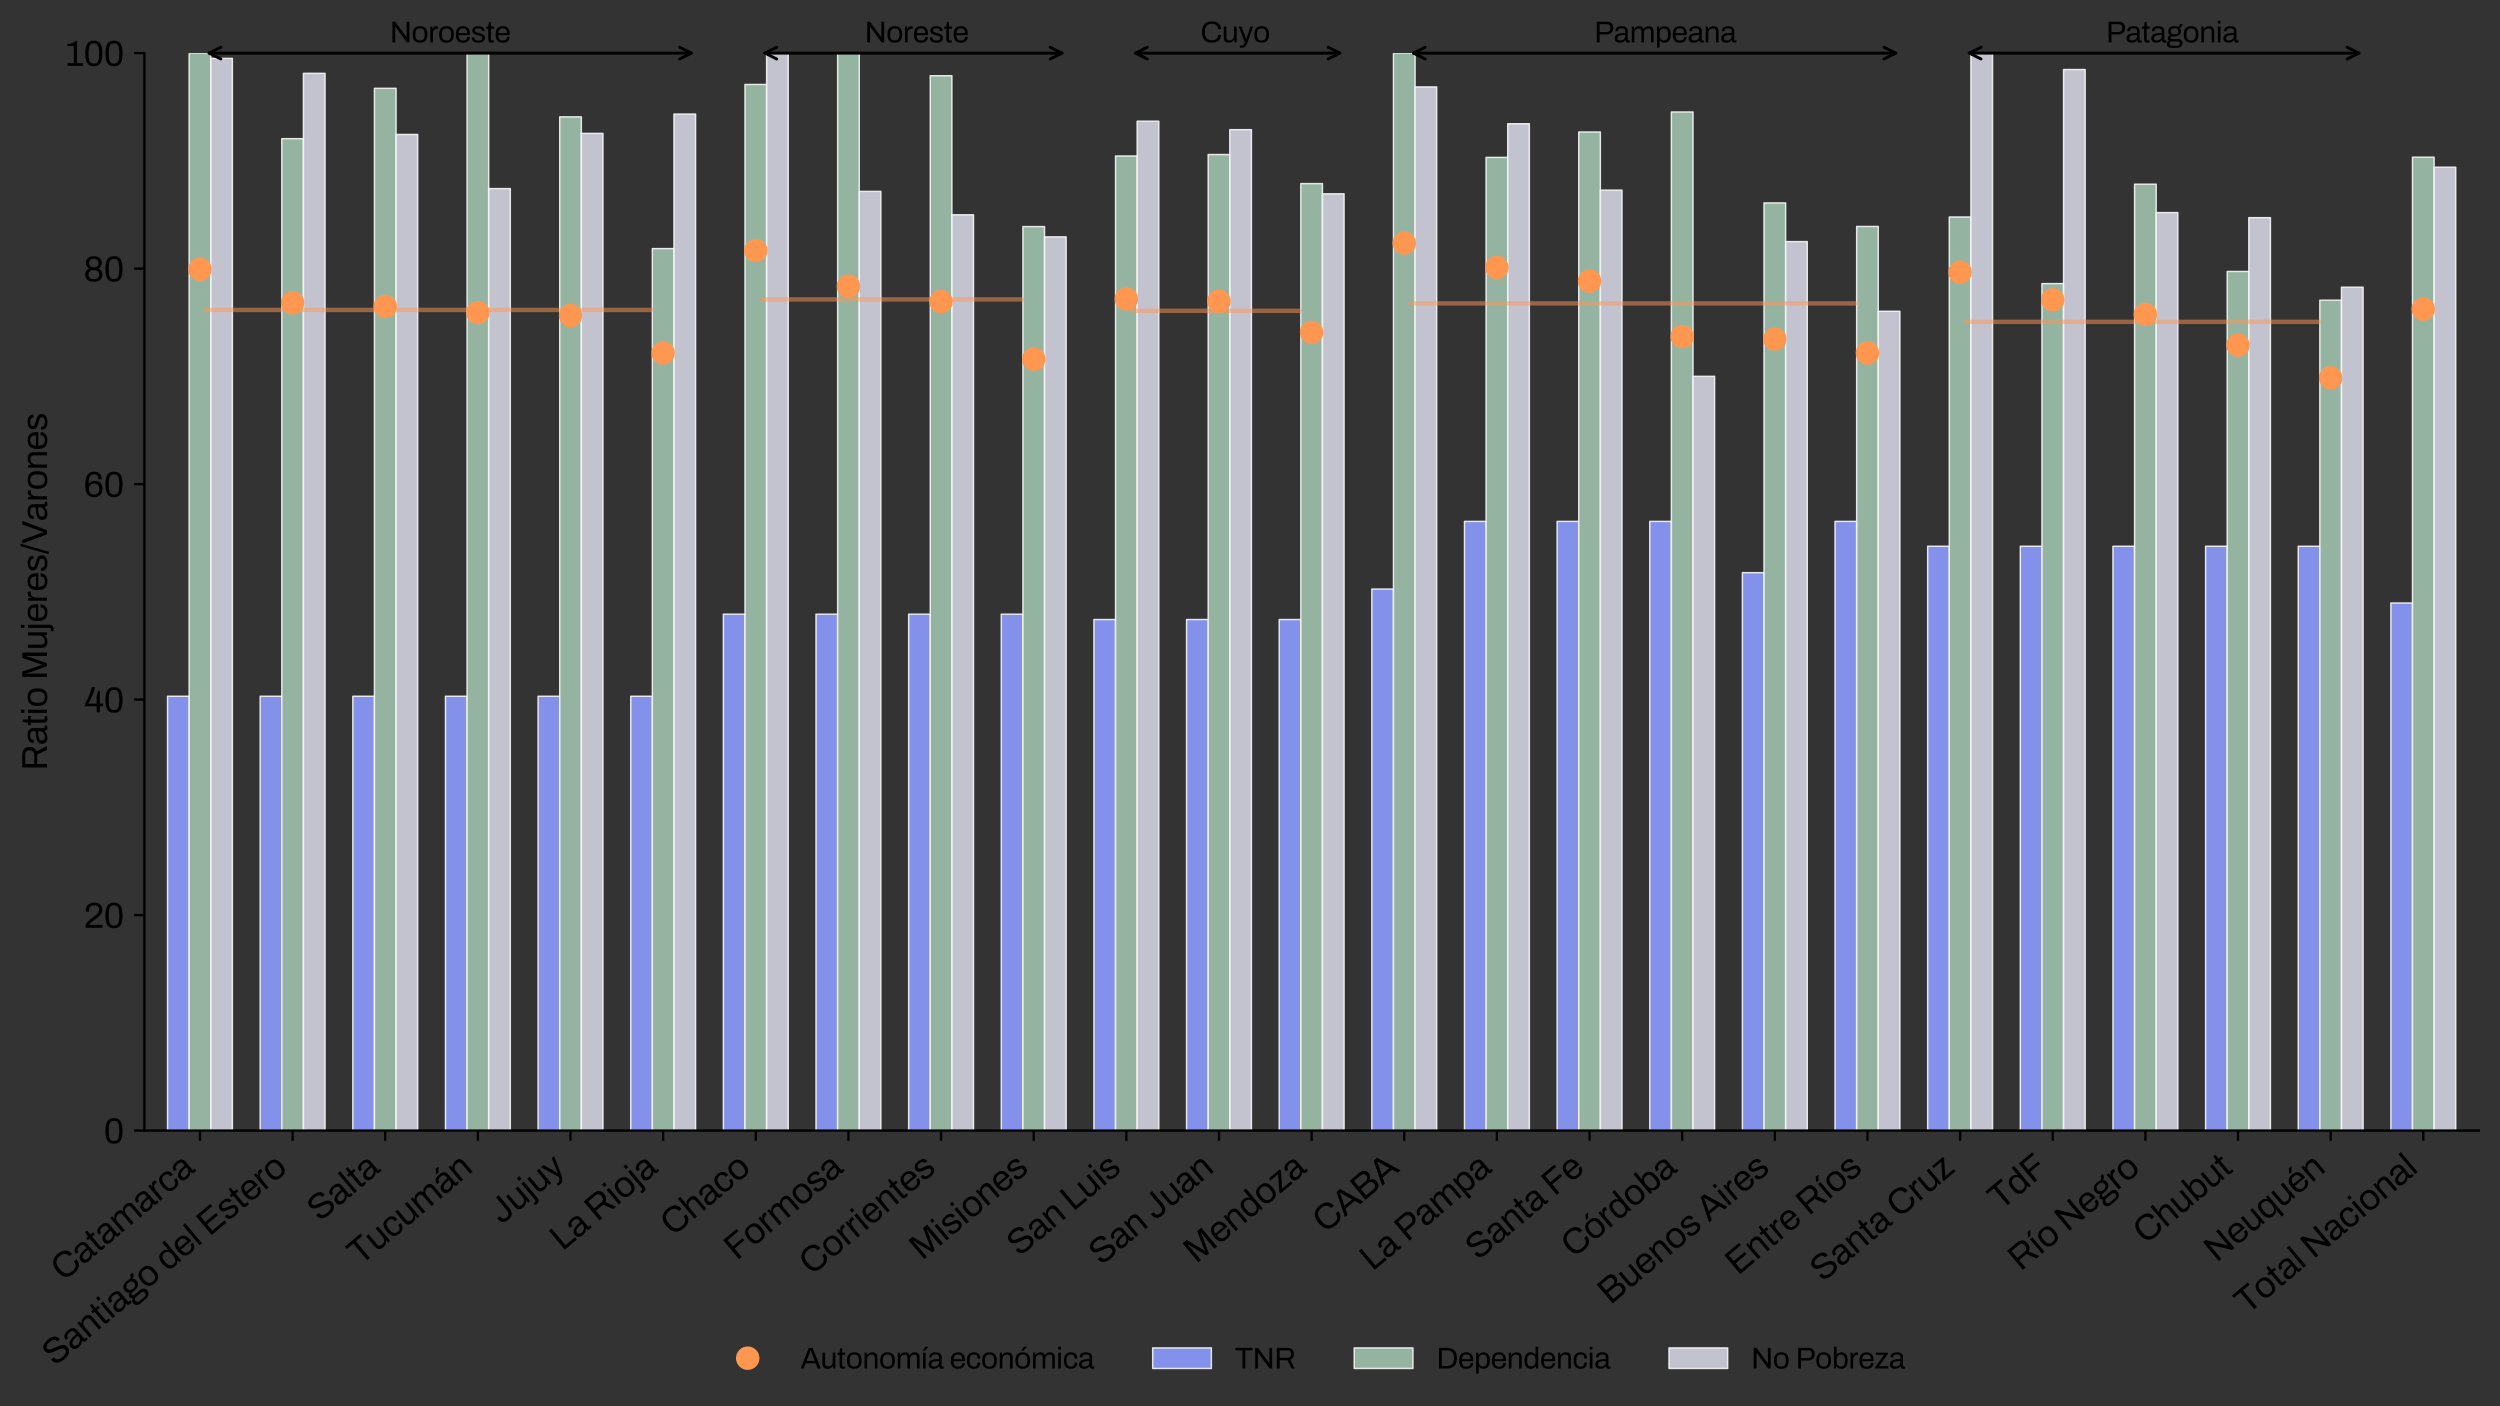<?xml version="1.0" encoding="utf-8" standalone="no"?>
<!DOCTYPE svg PUBLIC "-//W3C//DTD SVG 1.1//EN"
  "http://www.w3.org/Graphics/SVG/1.1/DTD/svg11.dtd">
<svg xmlns:xlink="http://www.w3.org/1999/xlink" width="852.007pt" height="479.302pt" viewBox="0 0 852.007 479.302" xmlns="http://www.w3.org/2000/svg" version="1.1">
 <rect x="0" y="0" width="852.007" height="479.302" fill="#333333" stroke="none"/>
 <defs>
  <style type="text/css">*{stroke-linejoin: round; stroke-linecap: butt}</style>
 </defs>
 <g id="figure_1">
  <g id="patch_1">
   <path d="M 0 479.302 
L 852.007 479.302 
L 852.007 0 
L 0 0 
L 0 479.302 
z
" style="fill: none"/>
  </g>
  <g id="axes_1">
   <g id="patch_2">
    <path d="M 49.207 385.302 
L 844.807 385.302 
L 844.807 18.102 
L 49.207 18.102 
L 49.207 385.302 
z
" style="fill: none"/>
   </g>
   <g id="patch_3">
    <path d="M 57.1 385.302 
L 64.466 385.302 
L 64.466 237.282 
L 57.1 237.282 
z
" clip-path="url(#p2b1df6affa)" style="fill: #8d9bff; opacity: 0.9; stroke: #f5f5f5; stroke-width: 0.5; stroke-linejoin: miter"/>
   </g>
   <g id="patch_4">
    <path d="M 88.671 385.302 
L 96.038 385.302 
L 96.038 237.282 
L 88.671 237.282 
z
" clip-path="url(#p2b1df6affa)" style="fill: #8d9bff; opacity: 0.9; stroke: #f5f5f5; stroke-width: 0.5; stroke-linejoin: miter"/>
   </g>
   <g id="patch_5">
    <path d="M 120.243 385.302 
L 127.609 385.302 
L 127.609 237.282 
L 120.243 237.282 
z
" clip-path="url(#p2b1df6affa)" style="fill: #8d9bff; opacity: 0.9; stroke: #f5f5f5; stroke-width: 0.5; stroke-linejoin: miter"/>
   </g>
   <g id="patch_6">
    <path d="M 151.814 385.302 
L 159.181 385.302 
L 159.181 237.282 
L 151.814 237.282 
z
" clip-path="url(#p2b1df6affa)" style="fill: #8d9bff; opacity: 0.9; stroke: #f5f5f5; stroke-width: 0.5; stroke-linejoin: miter"/>
   </g>
   <g id="patch_7">
    <path d="M 183.385 385.302 
L 190.752 385.302 
L 190.752 237.282 
L 183.385 237.282 
z
" clip-path="url(#p2b1df6affa)" style="fill: #8d9bff; opacity: 0.9; stroke: #f5f5f5; stroke-width: 0.5; stroke-linejoin: miter"/>
   </g>
   <g id="patch_8">
    <path d="M 214.957 385.302 
L 222.324 385.302 
L 222.324 237.282 
L 214.957 237.282 
z
" clip-path="url(#p2b1df6affa)" style="fill: #8d9bff; opacity: 0.9; stroke: #f5f5f5; stroke-width: 0.5; stroke-linejoin: miter"/>
   </g>
   <g id="patch_9">
    <path d="M 246.528 385.302 
L 253.895 385.302 
L 253.895 209.318 
L 246.528 209.318 
z
" clip-path="url(#p2b1df6affa)" style="fill: #8d9bff; opacity: 0.9; stroke: #f5f5f5; stroke-width: 0.5; stroke-linejoin: miter"/>
   </g>
   <g id="patch_10">
    <path d="M 278.1 385.302 
L 285.466 385.302 
L 285.466 209.318 
L 278.1 209.318 
z
" clip-path="url(#p2b1df6affa)" style="fill: #8d9bff; opacity: 0.9; stroke: #f5f5f5; stroke-width: 0.5; stroke-linejoin: miter"/>
   </g>
   <g id="patch_11">
    <path d="M 309.671 385.302 
L 317.038 385.302 
L 317.038 209.318 
L 309.671 209.318 
z
" clip-path="url(#p2b1df6affa)" style="fill: #8d9bff; opacity: 0.9; stroke: #f5f5f5; stroke-width: 0.5; stroke-linejoin: miter"/>
   </g>
   <g id="patch_12">
    <path d="M 341.243 385.302 
L 348.609 385.302 
L 348.609 209.318 
L 341.243 209.318 
z
" clip-path="url(#p2b1df6affa)" style="fill: #8d9bff; opacity: 0.9; stroke: #f5f5f5; stroke-width: 0.5; stroke-linejoin: miter"/>
   </g>
   <g id="patch_13">
    <path d="M 372.814 385.302 
L 380.181 385.302 
L 380.181 211.135 
L 372.814 211.135 
z
" clip-path="url(#p2b1df6affa)" style="fill: #8d9bff; opacity: 0.9; stroke: #f5f5f5; stroke-width: 0.5; stroke-linejoin: miter"/>
   </g>
   <g id="patch_14">
    <path d="M 404.385 385.302 
L 411.752 385.302 
L 411.752 211.135 
L 404.385 211.135 
z
" clip-path="url(#p2b1df6affa)" style="fill: #8d9bff; opacity: 0.9; stroke: #f5f5f5; stroke-width: 0.5; stroke-linejoin: miter"/>
   </g>
   <g id="patch_15">
    <path d="M 435.957 385.302 
L 443.324 385.302 
L 443.324 211.135 
L 435.957 211.135 
z
" clip-path="url(#p2b1df6affa)" style="fill: #8d9bff; opacity: 0.9; stroke: #f5f5f5; stroke-width: 0.5; stroke-linejoin: miter"/>
   </g>
   <g id="patch_16">
    <path d="M 467.528 385.302 
L 474.895 385.302 
L 474.895 200.752 
L 467.528 200.752 
z
" clip-path="url(#p2b1df6affa)" style="fill: #8d9bff; opacity: 0.9; stroke: #f5f5f5; stroke-width: 0.5; stroke-linejoin: miter"/>
   </g>
   <g id="patch_17">
    <path d="M 499.1 385.302 
L 506.466 385.302 
L 506.466 177.693 
L 499.1 177.693 
z
" clip-path="url(#p2b1df6affa)" style="fill: #8d9bff; opacity: 0.9; stroke: #f5f5f5; stroke-width: 0.5; stroke-linejoin: miter"/>
   </g>
   <g id="patch_18">
    <path d="M 530.671 385.302 
L 538.038 385.302 
L 538.038 177.693 
L 530.671 177.693 
z
" clip-path="url(#p2b1df6affa)" style="fill: #8d9bff; opacity: 0.9; stroke: #f5f5f5; stroke-width: 0.5; stroke-linejoin: miter"/>
   </g>
   <g id="patch_19">
    <path d="M 562.243 385.302 
L 569.609 385.302 
L 569.609 177.693 
L 562.243 177.693 
z
" clip-path="url(#p2b1df6affa)" style="fill: #8d9bff; opacity: 0.9; stroke: #f5f5f5; stroke-width: 0.5; stroke-linejoin: miter"/>
   </g>
   <g id="patch_20">
    <path d="M 593.814 385.302 
L 601.181 385.302 
L 601.181 195.171 
L 593.814 195.171 
z
" clip-path="url(#p2b1df6affa)" style="fill: #8d9bff; opacity: 0.9; stroke: #f5f5f5; stroke-width: 0.5; stroke-linejoin: miter"/>
   </g>
   <g id="patch_21">
    <path d="M 625.385 385.302 
L 632.752 385.302 
L 632.752 177.693 
L 625.385 177.693 
z
" clip-path="url(#p2b1df6affa)" style="fill: #8d9bff; opacity: 0.9; stroke: #f5f5f5; stroke-width: 0.5; stroke-linejoin: miter"/>
   </g>
   <g id="patch_22">
    <path d="M 656.957 385.302 
L 664.324 385.302 
L 664.324 186.17 
L 656.957 186.17 
z
" clip-path="url(#p2b1df6affa)" style="fill: #8d9bff; opacity: 0.9; stroke: #f5f5f5; stroke-width: 0.5; stroke-linejoin: miter"/>
   </g>
   <g id="patch_23">
    <path d="M 688.528 385.302 
L 695.895 385.302 
L 695.895 186.17 
L 688.528 186.17 
z
" clip-path="url(#p2b1df6affa)" style="fill: #8d9bff; opacity: 0.9; stroke: #f5f5f5; stroke-width: 0.5; stroke-linejoin: miter"/>
   </g>
   <g id="patch_24">
    <path d="M 720.1 385.302 
L 727.466 385.302 
L 727.466 186.17 
L 720.1 186.17 
z
" clip-path="url(#p2b1df6affa)" style="fill: #8d9bff; opacity: 0.9; stroke: #f5f5f5; stroke-width: 0.5; stroke-linejoin: miter"/>
   </g>
   <g id="patch_25">
    <path d="M 751.671 385.302 
L 759.038 385.302 
L 759.038 186.17 
L 751.671 186.17 
z
" clip-path="url(#p2b1df6affa)" style="fill: #8d9bff; opacity: 0.9; stroke: #f5f5f5; stroke-width: 0.5; stroke-linejoin: miter"/>
   </g>
   <g id="patch_26">
    <path d="M 783.243 385.302 
L 790.609 385.302 
L 790.609 186.17 
L 783.243 186.17 
z
" clip-path="url(#p2b1df6affa)" style="fill: #8d9bff; opacity: 0.9; stroke: #f5f5f5; stroke-width: 0.5; stroke-linejoin: miter"/>
   </g>
   <g id="patch_27">
    <path d="M 814.814 385.302 
L 822.181 385.302 
L 822.181 205.497 
L 814.814 205.497 
z
" clip-path="url(#p2b1df6affa)" style="fill: #8d9bff; opacity: 0.9; stroke: #f5f5f5; stroke-width: 0.5; stroke-linejoin: miter"/>
   </g>
   <g id="patch_28">
    <path d="M 64.466 385.302 
L 71.833 385.302 
L 71.833 18.102 
L 64.466 18.102 
z
" clip-path="url(#p2b1df6affa)" style="fill: #9fc1ad; opacity: 0.9; stroke: #f5f5f5; stroke-width: 0.5; stroke-linejoin: miter"/>
   </g>
   <g id="patch_29">
    <path d="M 96.038 385.302 
L 103.404 385.302 
L 103.404 47.255 
L 96.038 47.255 
z
" clip-path="url(#p2b1df6affa)" style="fill: #9fc1ad; opacity: 0.9; stroke: #f5f5f5; stroke-width: 0.5; stroke-linejoin: miter"/>
   </g>
   <g id="patch_30">
    <path d="M 127.609 385.302 
L 134.976 385.302 
L 134.976 30.105 
L 127.609 30.105 
z
" clip-path="url(#p2b1df6affa)" style="fill: #9fc1ad; opacity: 0.9; stroke: #f5f5f5; stroke-width: 0.5; stroke-linejoin: miter"/>
   </g>
   <g id="patch_31">
    <path d="M 159.181 385.302 
L 166.547 385.302 
L 166.547 18.102 
L 159.181 18.102 
z
" clip-path="url(#p2b1df6affa)" style="fill: #9fc1ad; opacity: 0.9; stroke: #f5f5f5; stroke-width: 0.5; stroke-linejoin: miter"/>
   </g>
   <g id="patch_32">
    <path d="M 190.752 385.302 
L 198.119 385.302 
L 198.119 39.835 
L 190.752 39.835 
z
" clip-path="url(#p2b1df6affa)" style="fill: #9fc1ad; opacity: 0.9; stroke: #f5f5f5; stroke-width: 0.5; stroke-linejoin: miter"/>
   </g>
   <g id="patch_33">
    <path d="M 222.324 385.302 
L 229.69 385.302 
L 229.69 84.719 
L 222.324 84.719 
z
" clip-path="url(#p2b1df6affa)" style="fill: #9fc1ad; opacity: 0.9; stroke: #f5f5f5; stroke-width: 0.5; stroke-linejoin: miter"/>
   </g>
   <g id="patch_34">
    <path d="M 253.895 385.302 
L 261.262 385.302 
L 261.262 28.78 
L 253.895 28.78 
z
" clip-path="url(#p2b1df6affa)" style="fill: #9fc1ad; opacity: 0.9; stroke: #f5f5f5; stroke-width: 0.5; stroke-linejoin: miter"/>
   </g>
   <g id="patch_35">
    <path d="M 285.466 385.302 
L 292.833 385.302 
L 292.833 18.102 
L 285.466 18.102 
z
" clip-path="url(#p2b1df6affa)" style="fill: #9fc1ad; opacity: 0.9; stroke: #f5f5f5; stroke-width: 0.5; stroke-linejoin: miter"/>
   </g>
   <g id="patch_36">
    <path d="M 317.038 385.302 
L 324.404 385.302 
L 324.404 25.801 
L 317.038 25.801 
z
" clip-path="url(#p2b1df6affa)" style="fill: #9fc1ad; opacity: 0.9; stroke: #f5f5f5; stroke-width: 0.5; stroke-linejoin: miter"/>
   </g>
   <g id="patch_37">
    <path d="M 348.609 385.302 
L 355.976 385.302 
L 355.976 77.22 
L 348.609 77.22 
z
" clip-path="url(#p2b1df6affa)" style="fill: #9fc1ad; opacity: 0.9; stroke: #f5f5f5; stroke-width: 0.5; stroke-linejoin: miter"/>
   </g>
   <g id="patch_38">
    <path d="M 380.181 385.302 
L 387.547 385.302 
L 387.547 53.158 
L 380.181 53.158 
z
" clip-path="url(#p2b1df6affa)" style="fill: #9fc1ad; opacity: 0.9; stroke: #f5f5f5; stroke-width: 0.5; stroke-linejoin: miter"/>
   </g>
   <g id="patch_39">
    <path d="M 411.752 385.302 
L 419.119 385.302 
L 419.119 52.667 
L 411.752 52.667 
z
" clip-path="url(#p2b1df6affa)" style="fill: #9fc1ad; opacity: 0.9; stroke: #f5f5f5; stroke-width: 0.5; stroke-linejoin: miter"/>
   </g>
   <g id="patch_40">
    <path d="M 443.324 385.302 
L 450.69 385.302 
L 450.69 62.577 
L 443.324 62.577 
z
" clip-path="url(#p2b1df6affa)" style="fill: #9fc1ad; opacity: 0.9; stroke: #f5f5f5; stroke-width: 0.5; stroke-linejoin: miter"/>
   </g>
   <g id="patch_41">
    <path d="M 474.895 385.302 
L 482.262 385.302 
L 482.262 18.102 
L 474.895 18.102 
z
" clip-path="url(#p2b1df6affa)" style="fill: #9fc1ad; opacity: 0.9; stroke: #f5f5f5; stroke-width: 0.5; stroke-linejoin: miter"/>
   </g>
   <g id="patch_42">
    <path d="M 506.466 385.302 
L 513.833 385.302 
L 513.833 53.652 
L 506.466 53.652 
z
" clip-path="url(#p2b1df6affa)" style="fill: #9fc1ad; opacity: 0.9; stroke: #f5f5f5; stroke-width: 0.5; stroke-linejoin: miter"/>
   </g>
   <g id="patch_43">
    <path d="M 538.038 385.302 
L 545.404 385.302 
L 545.404 44.995 
L 538.038 44.995 
z
" clip-path="url(#p2b1df6affa)" style="fill: #9fc1ad; opacity: 0.9; stroke: #f5f5f5; stroke-width: 0.5; stroke-linejoin: miter"/>
   </g>
   <g id="patch_44">
    <path d="M 569.609 385.302 
L 576.976 385.302 
L 576.976 38.175 
L 569.609 38.175 
z
" clip-path="url(#p2b1df6affa)" style="fill: #9fc1ad; opacity: 0.9; stroke: #f5f5f5; stroke-width: 0.5; stroke-linejoin: miter"/>
   </g>
   <g id="patch_45">
    <path d="M 601.181 385.302 
L 608.547 385.302 
L 608.547 69.155 
L 601.181 69.155 
z
" clip-path="url(#p2b1df6affa)" style="fill: #9fc1ad; opacity: 0.9; stroke: #f5f5f5; stroke-width: 0.5; stroke-linejoin: miter"/>
   </g>
   <g id="patch_46">
    <path d="M 632.752 385.302 
L 640.119 385.302 
L 640.119 77.185 
L 632.752 77.185 
z
" clip-path="url(#p2b1df6affa)" style="fill: #9fc1ad; opacity: 0.9; stroke: #f5f5f5; stroke-width: 0.5; stroke-linejoin: miter"/>
   </g>
   <g id="patch_47">
    <path d="M 664.324 385.302 
L 671.69 385.302 
L 671.69 73.948 
L 664.324 73.948 
z
" clip-path="url(#p2b1df6affa)" style="fill: #9fc1ad; opacity: 0.9; stroke: #f5f5f5; stroke-width: 0.5; stroke-linejoin: miter"/>
   </g>
   <g id="patch_48">
    <path d="M 695.895 385.302 
L 703.262 385.302 
L 703.262 96.662 
L 695.895 96.662 
z
" clip-path="url(#p2b1df6affa)" style="fill: #9fc1ad; opacity: 0.9; stroke: #f5f5f5; stroke-width: 0.5; stroke-linejoin: miter"/>
   </g>
   <g id="patch_49">
    <path d="M 727.466 385.302 
L 734.833 385.302 
L 734.833 62.774 
L 727.466 62.774 
z
" clip-path="url(#p2b1df6affa)" style="fill: #9fc1ad; opacity: 0.9; stroke: #f5f5f5; stroke-width: 0.5; stroke-linejoin: miter"/>
   </g>
   <g id="patch_50">
    <path d="M 759.038 385.302 
L 766.404 385.302 
L 766.404 92.524 
L 759.038 92.524 
z
" clip-path="url(#p2b1df6affa)" style="fill: #9fc1ad; opacity: 0.9; stroke: #f5f5f5; stroke-width: 0.5; stroke-linejoin: miter"/>
   </g>
   <g id="patch_51">
    <path d="M 790.609 385.302 
L 797.976 385.302 
L 797.976 102.303 
L 790.609 102.303 
z
" clip-path="url(#p2b1df6affa)" style="fill: #9fc1ad; opacity: 0.9; stroke: #f5f5f5; stroke-width: 0.5; stroke-linejoin: miter"/>
   </g>
   <g id="patch_52">
    <path d="M 822.181 385.302 
L 829.547 385.302 
L 829.547 53.579 
L 822.181 53.579 
z
" clip-path="url(#p2b1df6affa)" style="fill: #9fc1ad; opacity: 0.9; stroke: #f5f5f5; stroke-width: 0.5; stroke-linejoin: miter"/>
   </g>
   <g id="patch_53">
    <path d="M 71.833 385.302 
L 79.2 385.302 
L 79.2 19.904 
L 71.833 19.904 
z
" clip-path="url(#p2b1df6affa)" style="fill: #d3d3e0; opacity: 0.9; stroke: #f5f5f5; stroke-width: 0.5; stroke-linejoin: miter"/>
   </g>
   <g id="patch_54">
    <path d="M 103.404 385.302 
L 110.771 385.302 
L 110.771 25 
L 103.404 25 
z
" clip-path="url(#p2b1df6affa)" style="fill: #d3d3e0; opacity: 0.9; stroke: #f5f5f5; stroke-width: 0.5; stroke-linejoin: miter"/>
   </g>
   <g id="patch_55">
    <path d="M 134.976 385.302 
L 142.343 385.302 
L 142.343 45.823 
L 134.976 45.823 
z
" clip-path="url(#p2b1df6affa)" style="fill: #d3d3e0; opacity: 0.9; stroke: #f5f5f5; stroke-width: 0.5; stroke-linejoin: miter"/>
   </g>
   <g id="patch_56">
    <path d="M 166.547 385.302 
L 173.914 385.302 
L 173.914 64.267 
L 166.547 64.267 
z
" clip-path="url(#p2b1df6affa)" style="fill: #d3d3e0; opacity: 0.9; stroke: #f5f5f5; stroke-width: 0.5; stroke-linejoin: miter"/>
   </g>
   <g id="patch_57">
    <path d="M 198.119 385.302 
L 205.485 385.302 
L 205.485 45.461 
L 198.119 45.461 
z
" clip-path="url(#p2b1df6affa)" style="fill: #d3d3e0; opacity: 0.9; stroke: #f5f5f5; stroke-width: 0.5; stroke-linejoin: miter"/>
   </g>
   <g id="patch_58">
    <path d="M 229.69 385.302 
L 237.057 385.302 
L 237.057 38.867 
L 229.69 38.867 
z
" clip-path="url(#p2b1df6affa)" style="fill: #d3d3e0; opacity: 0.9; stroke: #f5f5f5; stroke-width: 0.5; stroke-linejoin: miter"/>
   </g>
   <g id="patch_59">
    <path d="M 261.262 385.302 
L 268.628 385.302 
L 268.628 18.102 
L 261.262 18.102 
z
" clip-path="url(#p2b1df6affa)" style="fill: #d3d3e0; opacity: 0.9; stroke: #f5f5f5; stroke-width: 0.5; stroke-linejoin: miter"/>
   </g>
   <g id="patch_60">
    <path d="M 292.833 385.302 
L 300.2 385.302 
L 300.2 65.224 
L 292.833 65.224 
z
" clip-path="url(#p2b1df6affa)" style="fill: #d3d3e0; opacity: 0.9; stroke: #f5f5f5; stroke-width: 0.5; stroke-linejoin: miter"/>
   </g>
   <g id="patch_61">
    <path d="M 324.404 385.302 
L 331.771 385.302 
L 331.771 73.199 
L 324.404 73.199 
z
" clip-path="url(#p2b1df6affa)" style="fill: #d3d3e0; opacity: 0.9; stroke: #f5f5f5; stroke-width: 0.5; stroke-linejoin: miter"/>
   </g>
   <g id="patch_62">
    <path d="M 355.976 385.302 
L 363.343 385.302 
L 363.343 80.736 
L 355.976 80.736 
z
" clip-path="url(#p2b1df6affa)" style="fill: #d3d3e0; opacity: 0.9; stroke: #f5f5f5; stroke-width: 0.5; stroke-linejoin: miter"/>
   </g>
   <g id="patch_63">
    <path d="M 387.547 385.302 
L 394.914 385.302 
L 394.914 41.315 
L 387.547 41.315 
z
" clip-path="url(#p2b1df6affa)" style="fill: #d3d3e0; opacity: 0.9; stroke: #f5f5f5; stroke-width: 0.5; stroke-linejoin: miter"/>
   </g>
   <g id="patch_64">
    <path d="M 419.119 385.302 
L 426.485 385.302 
L 426.485 44.186 
L 419.119 44.186 
z
" clip-path="url(#p2b1df6affa)" style="fill: #d3d3e0; opacity: 0.9; stroke: #f5f5f5; stroke-width: 0.5; stroke-linejoin: miter"/>
   </g>
   <g id="patch_65">
    <path d="M 450.69 385.302 
L 458.057 385.302 
L 458.057 66.049 
L 450.69 66.049 
z
" clip-path="url(#p2b1df6affa)" style="fill: #d3d3e0; opacity: 0.9; stroke: #f5f5f5; stroke-width: 0.5; stroke-linejoin: miter"/>
   </g>
   <g id="patch_66">
    <path d="M 482.262 385.302 
L 489.628 385.302 
L 489.628 29.625 
L 482.262 29.625 
z
" clip-path="url(#p2b1df6affa)" style="fill: #d3d3e0; opacity: 0.9; stroke: #f5f5f5; stroke-width: 0.5; stroke-linejoin: miter"/>
   </g>
   <g id="patch_67">
    <path d="M 513.833 385.302 
L 521.2 385.302 
L 521.2 42.18 
L 513.833 42.18 
z
" clip-path="url(#p2b1df6affa)" style="fill: #d3d3e0; opacity: 0.9; stroke: #f5f5f5; stroke-width: 0.5; stroke-linejoin: miter"/>
   </g>
   <g id="patch_68">
    <path d="M 545.404 385.302 
L 552.771 385.302 
L 552.771 64.789 
L 545.404 64.789 
z
" clip-path="url(#p2b1df6affa)" style="fill: #d3d3e0; opacity: 0.9; stroke: #f5f5f5; stroke-width: 0.5; stroke-linejoin: miter"/>
   </g>
   <g id="patch_69">
    <path d="M 576.976 385.302 
L 584.343 385.302 
L 584.343 128.247 
L 576.976 128.247 
z
" clip-path="url(#p2b1df6affa)" style="fill: #d3d3e0; opacity: 0.9; stroke: #f5f5f5; stroke-width: 0.5; stroke-linejoin: miter"/>
   </g>
   <g id="patch_70">
    <path d="M 608.547 385.302 
L 615.914 385.302 
L 615.914 82.336 
L 608.547 82.336 
z
" clip-path="url(#p2b1df6affa)" style="fill: #d3d3e0; opacity: 0.9; stroke: #f5f5f5; stroke-width: 0.5; stroke-linejoin: miter"/>
   </g>
   <g id="patch_71">
    <path d="M 640.119 385.302 
L 647.485 385.302 
L 647.485 106.082 
L 640.119 106.082 
z
" clip-path="url(#p2b1df6affa)" style="fill: #d3d3e0; opacity: 0.9; stroke: #f5f5f5; stroke-width: 0.5; stroke-linejoin: miter"/>
   </g>
   <g id="patch_72">
    <path d="M 671.69 385.302 
L 679.057 385.302 
L 679.057 18.102 
L 671.69 18.102 
z
" clip-path="url(#p2b1df6affa)" style="fill: #d3d3e0; opacity: 0.9; stroke: #f5f5f5; stroke-width: 0.5; stroke-linejoin: miter"/>
   </g>
   <g id="patch_73">
    <path d="M 703.262 385.302 
L 710.628 385.302 
L 710.628 23.698 
L 703.262 23.698 
z
" clip-path="url(#p2b1df6affa)" style="fill: #d3d3e0; opacity: 0.9; stroke: #f5f5f5; stroke-width: 0.5; stroke-linejoin: miter"/>
   </g>
   <g id="patch_74">
    <path d="M 734.833 385.302 
L 742.2 385.302 
L 742.2 72.464 
L 734.833 72.464 
z
" clip-path="url(#p2b1df6affa)" style="fill: #d3d3e0; opacity: 0.9; stroke: #f5f5f5; stroke-width: 0.5; stroke-linejoin: miter"/>
   </g>
   <g id="patch_75">
    <path d="M 766.404 385.302 
L 773.771 385.302 
L 773.771 74.186 
L 766.404 74.186 
z
" clip-path="url(#p2b1df6affa)" style="fill: #d3d3e0; opacity: 0.9; stroke: #f5f5f5; stroke-width: 0.5; stroke-linejoin: miter"/>
   </g>
   <g id="patch_76">
    <path d="M 797.976 385.302 
L 805.343 385.302 
L 805.343 97.88 
L 797.976 97.88 
z
" clip-path="url(#p2b1df6affa)" style="fill: #d3d3e0; opacity: 0.9; stroke: #f5f5f5; stroke-width: 0.5; stroke-linejoin: miter"/>
   </g>
   <g id="patch_77">
    <path d="M 829.547 385.302 
L 836.914 385.302 
L 836.914 56.988 
L 829.547 56.988 
z
" clip-path="url(#p2b1df6affa)" style="fill: #d3d3e0; opacity: 0.9; stroke: #f5f5f5; stroke-width: 0.5; stroke-linejoin: miter"/>
   </g>
   <g id="matplotlib.axis_1">
    <g id="xtick_1">
     <g id="line2d_1">
      <defs>
       <path id="mdd6fd15080" d="M 0 0 
L 0 3.5 
" style="stroke: #000000; stroke-width: 0.8"/>
      </defs>
      <g>
       <use xlink:href="#mdd6fd15080" x="68.15" y="385.302" style="stroke: #000000; stroke-width: 0.8"/>
      </g>
     </g>
     <g id="text_1">
      <!-- Catamarca -->
      <g transform="translate(21.624 436.868) rotate(-40) scale(0.12 -0.12)">
       <defs>
        <path id="Archivo-Regular-43" d="M 2426 -77 
Q 1754 -77 1286 169 
Q 819 416 572 918 
Q 326 1421 326 2195 
Q 326 3341 883 3904 
Q 1440 4467 2432 4467 
Q 2995 4467 3430 4284 
Q 3866 4102 4112 3734 
Q 4358 3366 4358 2810 
L 3744 2810 
Q 3744 3194 3581 3443 
Q 3418 3693 3123 3817 
Q 2829 3942 2432 3942 
Q 1971 3942 1638 3763 
Q 1306 3584 1133 3209 
Q 960 2835 960 2246 
L 960 2112 
Q 960 1530 1133 1162 
Q 1306 794 1635 621 
Q 1965 448 2432 448 
Q 2842 448 3139 569 
Q 3437 691 3600 944 
Q 3763 1197 3763 1581 
L 4358 1581 
Q 4358 1011 4105 646 
Q 3853 282 3417 102 
Q 2982 -77 2426 -77 
z
" transform="scale(0.016)"/>
        <path id="Archivo-Regular-61" d="M 1286 -77 
Q 1101 -77 915 -32 
Q 730 13 570 115 
Q 410 218 314 400 
Q 218 582 218 858 
Q 218 1203 384 1427 
Q 550 1651 848 1776 
Q 1146 1901 1555 1949 
Q 1965 1997 2445 1997 
L 2445 2381 
Q 2445 2566 2381 2700 
Q 2317 2835 2153 2908 
Q 1990 2982 1690 2982 
Q 1402 2982 1232 2908 
Q 1062 2835 995 2720 
Q 928 2605 928 2464 
L 928 2368 
L 384 2368 
Q 378 2400 378 2432 
Q 378 2464 378 2509 
Q 378 2816 547 3024 
Q 717 3232 1024 3337 
Q 1331 3443 1728 3443 
Q 2150 3443 2435 3321 
Q 2720 3200 2864 2976 
Q 3008 2752 3008 2438 
L 3008 614 
Q 3008 493 3065 445 
Q 3123 397 3206 397 
L 3456 397 
L 3456 26 
Q 3366 -13 3257 -41 
Q 3149 -70 3008 -70 
Q 2842 -70 2733 -3 
Q 2624 64 2566 182 
Q 2509 301 2490 448 
L 2445 448 
Q 2330 288 2154 169 
Q 1978 51 1760 -13 
Q 1542 -77 1286 -77 
z
M 1427 397 
Q 1632 397 1814 461 
Q 1997 525 2137 643 
Q 2278 762 2361 928 
Q 2445 1094 2445 1293 
L 2445 1574 
Q 1926 1574 1561 1516 
Q 1197 1459 1001 1312 
Q 806 1165 806 896 
Q 806 723 883 614 
Q 960 506 1101 451 
Q 1242 397 1427 397 
z
" transform="scale(0.016)"/>
        <path id="Archivo-Regular-74" d="M 1229 -77 
Q 966 -77 819 22 
Q 672 122 608 285 
Q 544 448 544 634 
L 544 2893 
L 109 2893 
L 109 3366 
L 557 3366 
L 659 4307 
L 1107 4307 
L 1107 3366 
L 1741 3366 
L 1741 2893 
L 1107 2893 
L 1107 717 
Q 1107 557 1164 477 
Q 1222 397 1382 397 
L 1741 397 
L 1741 26 
Q 1677 -6 1587 -25 
Q 1498 -45 1405 -61 
Q 1312 -77 1229 -77 
z
" transform="scale(0.016)"/>
        <path id="Archivo-Regular-6d" d="M 442 0 
L 442 3366 
L 896 3366 
L 947 2861 
L 992 2861 
Q 1120 3066 1280 3194 
Q 1440 3322 1632 3382 
Q 1824 3443 2048 3443 
Q 2374 3443 2611 3312 
Q 2848 3181 2963 2861 
L 3002 2861 
Q 3123 3066 3283 3190 
Q 3443 3315 3641 3379 
Q 3840 3443 4064 3443 
Q 4371 3443 4601 3337 
Q 4832 3232 4963 2992 
Q 5094 2752 5094 2349 
L 5094 0 
L 4531 0 
L 4531 2259 
Q 4531 2464 4483 2598 
Q 4435 2733 4345 2806 
Q 4256 2880 4137 2912 
Q 4019 2944 3885 2944 
Q 3661 2944 3472 2829 
Q 3283 2714 3168 2496 
Q 3053 2278 3053 1978 
L 3053 0 
L 2490 0 
L 2490 2259 
Q 2490 2464 2438 2598 
Q 2387 2733 2304 2806 
Q 2221 2880 2102 2912 
Q 1984 2944 1856 2944 
Q 1626 2944 1430 2829 
Q 1235 2714 1120 2496 
Q 1005 2278 1005 1978 
L 1005 0 
L 442 0 
z
" transform="scale(0.016)"/>
        <path id="Archivo-Regular-72" d="M 442 0 
L 442 3366 
L 896 3366 
L 947 2810 
L 992 2810 
Q 1043 2970 1132 3114 
Q 1222 3258 1376 3350 
Q 1530 3443 1754 3443 
Q 1850 3443 1930 3427 
Q 2010 3411 2048 3392 
L 2048 2874 
L 1837 2874 
Q 1619 2874 1462 2800 
Q 1306 2726 1203 2592 
Q 1101 2458 1053 2272 
Q 1005 2086 1005 1875 
L 1005 0 
L 442 0 
z
" transform="scale(0.016)"/>
        <path id="Archivo-Regular-63" d="M 1722 -77 
Q 1235 -77 905 112 
Q 576 301 406 694 
Q 237 1088 237 1683 
Q 237 2278 406 2668 
Q 576 3059 912 3251 
Q 1248 3443 1741 3443 
Q 2086 3443 2339 3353 
Q 2592 3264 2758 3091 
Q 2925 2918 3005 2675 
Q 3085 2432 3085 2118 
L 2515 2118 
Q 2515 2413 2435 2601 
Q 2355 2790 2182 2883 
Q 2010 2976 1728 2976 
Q 1446 2976 1241 2851 
Q 1037 2726 928 2457 
Q 819 2189 819 1747 
L 819 1613 
Q 819 1197 924 921 
Q 1030 646 1235 518 
Q 1440 390 1734 390 
Q 2022 390 2198 492 
Q 2374 595 2454 787 
Q 2534 979 2534 1248 
L 3085 1248 
Q 3085 966 3005 723 
Q 2925 480 2758 301 
Q 2592 122 2336 22 
Q 2080 -77 1722 -77 
z
" transform="scale(0.016)"/>
       </defs>
       <use xlink:href="#Archivo-Regular-43"/>
       <use xlink:href="#Archivo-Regular-61" x="72.8"/>
       <use xlink:href="#Archivo-Regular-74" x="127.3"/>
       <use xlink:href="#Archivo-Regular-61" x="157"/>
       <use xlink:href="#Archivo-Regular-6d" x="211.5"/>
       <use xlink:href="#Archivo-Regular-61" x="297.5"/>
       <use xlink:href="#Archivo-Regular-72" x="352"/>
       <use xlink:href="#Archivo-Regular-63" x="385.2"/>
       <use xlink:href="#Archivo-Regular-61" x="437.1"/>
      </g>
     </g>
    </g>
    <g id="xtick_2">
     <g id="line2d_2">
      <g>
       <use xlink:href="#mdd6fd15080" x="99.721" y="385.302" style="stroke: #000000; stroke-width: 0.8"/>
      </g>
     </g>
     <g id="text_2">
      <!-- Santiago del Estero -->
      <g transform="translate(18.654 465.793) rotate(-40) scale(0.12 -0.12)">
       <defs>
        <path id="Archivo-Regular-53" d="M 2163 -77 
Q 1805 -77 1475 -6 
Q 1146 64 890 221 
Q 634 378 483 627 
Q 333 877 333 1242 
Q 333 1274 336 1306 
Q 339 1338 339 1370 
L 954 1370 
Q 954 1350 950 1308 
Q 947 1267 947 1235 
Q 947 979 1100 800 
Q 1254 621 1526 534 
Q 1798 448 2144 448 
Q 2298 448 2467 467 
Q 2637 486 2793 534 
Q 2950 582 3075 662 
Q 3200 742 3273 860 
Q 3347 979 3347 1152 
Q 3347 1370 3222 1514 
Q 3098 1658 2893 1750 
Q 2688 1843 2429 1916 
Q 2170 1990 1894 2060 
Q 1619 2131 1360 2224 
Q 1101 2317 896 2454 
Q 691 2592 566 2797 
Q 442 3002 442 3296 
Q 442 3571 554 3788 
Q 666 4006 886 4156 
Q 1107 4307 1433 4387 
Q 1760 4467 2182 4467 
Q 2528 4467 2825 4393 
Q 3123 4320 3350 4169 
Q 3578 4019 3706 3788 
Q 3834 3558 3834 3232 
L 3834 3155 
L 3232 3155 
L 3232 3251 
Q 3232 3469 3097 3622 
Q 2963 3776 2729 3859 
Q 2496 3942 2202 3942 
Q 1818 3942 1562 3868 
Q 1306 3795 1181 3657 
Q 1056 3520 1056 3347 
Q 1056 3149 1181 3014 
Q 1306 2880 1510 2793 
Q 1715 2707 1977 2636 
Q 2240 2566 2512 2492 
Q 2784 2419 3043 2326 
Q 3302 2234 3510 2096 
Q 3718 1958 3840 1750 
Q 3962 1542 3962 1242 
Q 3962 774 3731 483 
Q 3501 192 3097 57 
Q 2694 -77 2163 -77 
z
" transform="scale(0.016)"/>
        <path id="Archivo-Regular-6e" d="M 442 0 
L 442 3366 
L 896 3366 
L 947 2861 
L 992 2861 
Q 1126 3066 1296 3194 
Q 1466 3322 1674 3382 
Q 1882 3443 2118 3443 
Q 2438 3443 2678 3334 
Q 2918 3226 3056 2982 
Q 3194 2739 3194 2323 
L 3194 0 
L 2630 0 
L 2630 2246 
Q 2630 2458 2576 2592 
Q 2522 2726 2429 2803 
Q 2336 2880 2205 2912 
Q 2074 2944 1914 2944 
Q 1677 2944 1465 2829 
Q 1254 2714 1129 2496 
Q 1005 2278 1005 1978 
L 1005 0 
L 442 0 
z
" transform="scale(0.016)"/>
        <path id="Archivo-Regular-69" d="M 442 4000 
L 442 4627 
L 1005 4627 
L 1005 4000 
L 442 4000 
z
M 442 0 
L 442 3366 
L 1005 3366 
L 1005 0 
L 442 0 
z
" transform="scale(0.016)"/>
        <path id="Archivo-Regular-67" d="M 1011 -1165 
Q 768 -1165 563 -1065 
Q 358 -966 236 -780 
Q 115 -595 115 -339 
Q 115 -58 272 128 
Q 429 314 646 403 
Q 486 480 396 617 
Q 307 755 307 922 
Q 307 1146 470 1299 
Q 634 1453 870 1504 
Q 653 1645 528 1865 
Q 403 2086 403 2355 
Q 403 2675 553 2918 
Q 704 3162 1014 3302 
Q 1325 3443 1773 3443 
Q 1978 3443 2157 3414 
Q 2336 3386 2477 3322 
Q 2701 3424 2813 3584 
Q 2925 3744 2950 3910 
L 3507 3910 
Q 3507 3718 3420 3548 
Q 3334 3379 3187 3267 
Q 3040 3155 2829 3117 
Q 2989 2963 3069 2771 
Q 3149 2579 3149 2355 
Q 3149 2035 2998 1788 
Q 2848 1542 2547 1401 
Q 2246 1261 1792 1261 
L 1267 1261 
Q 1094 1261 985 1193 
Q 877 1126 877 979 
Q 877 851 985 771 
Q 1094 691 1267 691 
L 2637 691 
Q 3008 691 3245 444 
Q 3482 198 3482 -186 
Q 3482 -461 3344 -681 
Q 3206 -902 2960 -1033 
Q 2714 -1165 2387 -1165 
L 1011 -1165 
z
M 1171 -736 
L 2381 -736 
Q 2528 -736 2649 -675 
Q 2771 -614 2841 -505 
Q 2912 -397 2912 -269 
Q 2912 -51 2784 77 
Q 2656 205 2464 205 
L 1171 205 
Q 966 205 825 67 
Q 685 -70 685 -269 
Q 685 -480 825 -608 
Q 966 -736 1171 -736 
z
M 1779 1683 
Q 2189 1683 2387 1862 
Q 2586 2042 2586 2355 
Q 2586 2662 2387 2841 
Q 2189 3021 1779 3021 
Q 1370 3021 1168 2841 
Q 966 2662 966 2355 
Q 966 2157 1056 2003 
Q 1146 1850 1325 1766 
Q 1504 1683 1779 1683 
z
" transform="scale(0.016)"/>
        <path id="Archivo-Regular-6f" d="M 1824 -77 
Q 1312 -77 963 112 
Q 614 301 432 691 
Q 250 1082 250 1683 
Q 250 2291 432 2678 
Q 614 3066 963 3254 
Q 1312 3443 1824 3443 
Q 2336 3443 2685 3254 
Q 3034 3066 3213 2678 
Q 3392 2291 3392 1683 
Q 3392 1082 3213 691 
Q 3034 301 2685 112 
Q 2336 -77 1824 -77 
z
M 1824 397 
Q 2150 397 2368 525 
Q 2586 653 2698 925 
Q 2810 1197 2810 1613 
L 2810 1754 
Q 2810 2176 2698 2445 
Q 2586 2714 2368 2842 
Q 2150 2970 1824 2970 
Q 1498 2970 1277 2842 
Q 1056 2714 947 2445 
Q 838 2176 838 1754 
L 838 1613 
Q 838 1197 947 925 
Q 1056 653 1277 525 
Q 1498 397 1824 397 
z
" transform="scale(0.016)"/>
        <path id="Archivo-Regular-20" transform="scale(0.016)"/>
        <path id="Archivo-Regular-64" d="M 1587 -77 
Q 1171 -77 873 108 
Q 576 294 413 688 
Q 250 1082 250 1709 
Q 250 2304 416 2688 
Q 582 3072 876 3257 
Q 1171 3443 1562 3443 
Q 1786 3443 1978 3392 
Q 2170 3341 2320 3232 
Q 2470 3123 2586 2944 
L 2624 2944 
L 2624 4627 
L 3187 4627 
L 3187 0 
L 2733 0 
L 2682 480 
L 2637 480 
Q 2464 198 2189 60 
Q 1914 -77 1587 -77 
z
M 1722 416 
Q 2042 416 2240 557 
Q 2438 698 2531 966 
Q 2624 1235 2624 1632 
L 2624 1734 
Q 2624 2080 2553 2317 
Q 2483 2554 2361 2694 
Q 2240 2835 2080 2892 
Q 1920 2950 1741 2950 
Q 1427 2950 1228 2825 
Q 1030 2701 934 2435 
Q 838 2170 838 1747 
L 838 1613 
Q 838 1178 940 912 
Q 1043 646 1238 531 
Q 1434 416 1722 416 
z
" transform="scale(0.016)"/>
        <path id="Archivo-Regular-65" d="M 1786 -77 
Q 1286 -77 944 112 
Q 602 301 426 691 
Q 250 1082 250 1683 
Q 250 2291 426 2678 
Q 602 3066 947 3254 
Q 1293 3443 1811 3443 
Q 2285 3443 2605 3260 
Q 2925 3078 3088 2716 
Q 3251 2355 3251 1811 
L 3251 1542 
L 832 1542 
Q 845 1139 950 880 
Q 1056 621 1267 502 
Q 1478 384 1798 384 
Q 2016 384 2179 438 
Q 2342 493 2454 595 
Q 2566 698 2624 838 
Q 2682 979 2688 1146 
L 3238 1146 
Q 3232 877 3136 649 
Q 3040 422 2854 262 
Q 2669 102 2400 12 
Q 2131 -77 1786 -77 
z
M 845 1965 
L 2669 1965 
Q 2669 2246 2605 2438 
Q 2541 2630 2422 2752 
Q 2304 2874 2147 2928 
Q 1990 2982 1792 2982 
Q 1498 2982 1293 2873 
Q 1088 2765 979 2541 
Q 870 2317 845 1965 
z
" transform="scale(0.016)"/>
        <path id="Archivo-Regular-6c" d="M 442 0 
L 442 4627 
L 1005 4627 
L 1005 0 
L 442 0 
z
" transform="scale(0.016)"/>
        <path id="Archivo-Regular-45" d="M 550 0 
L 550 4390 
L 3930 4390 
L 3930 3866 
L 1158 3866 
L 1158 2509 
L 3648 2509 
L 3648 1984 
L 1158 1984 
L 1158 525 
L 3968 525 
L 3968 0 
L 550 0 
z
" transform="scale(0.016)"/>
        <path id="Archivo-Regular-73" d="M 1619 -77 
Q 1274 -77 1011 -6 
Q 749 64 576 198 
Q 403 333 313 518 
Q 224 704 224 941 
Q 224 973 224 1001 
Q 224 1030 230 1050 
L 787 1050 
Q 781 1024 781 1005 
Q 781 986 781 966 
Q 787 742 899 614 
Q 1011 486 1209 435 
Q 1408 384 1651 384 
Q 1862 384 2041 438 
Q 2221 493 2326 605 
Q 2432 717 2432 890 
Q 2432 1101 2294 1213 
Q 2157 1325 1933 1389 
Q 1709 1453 1466 1523 
Q 1261 1581 1056 1651 
Q 851 1722 688 1824 
Q 525 1926 425 2089 
Q 326 2253 326 2502 
Q 326 2726 419 2899 
Q 512 3072 685 3193 
Q 858 3315 1104 3376 
Q 1350 3437 1651 3437 
Q 1971 3437 2211 3366 
Q 2451 3296 2611 3168 
Q 2771 3040 2848 2877 
Q 2925 2714 2925 2528 
Q 2925 2490 2925 2454 
Q 2925 2419 2918 2400 
L 2368 2400 
L 2368 2470 
Q 2368 2598 2301 2716 
Q 2234 2835 2070 2908 
Q 1907 2982 1619 2982 
Q 1434 2982 1299 2953 
Q 1165 2925 1075 2864 
Q 986 2803 941 2723 
Q 896 2643 896 2541 
Q 896 2374 1005 2284 
Q 1114 2195 1296 2137 
Q 1478 2080 1690 2010 
Q 1914 1946 2147 1878 
Q 2381 1811 2576 1708 
Q 2771 1606 2889 1430 
Q 3008 1254 3008 966 
Q 3008 698 2905 499 
Q 2803 301 2614 173 
Q 2426 45 2173 -16 
Q 1920 -77 1619 -77 
z
" transform="scale(0.016)"/>
       </defs>
       <use xlink:href="#Archivo-Regular-53"/>
       <use xlink:href="#Archivo-Regular-61" x="67.3"/>
       <use xlink:href="#Archivo-Regular-6e" x="121.8"/>
       <use xlink:href="#Archivo-Regular-74" x="178.1"/>
       <use xlink:href="#Archivo-Regular-69" x="207.8"/>
       <use xlink:href="#Archivo-Regular-61" x="230.3"/>
       <use xlink:href="#Archivo-Regular-67" x="284.8"/>
       <use xlink:href="#Archivo-Regular-6f" x="340.4"/>
       <use xlink:href="#Archivo-Regular-20" x="397.4"/>
       <use xlink:href="#Archivo-Regular-64" x="418.3"/>
       <use xlink:href="#Archivo-Regular-65" x="475"/>
       <use xlink:href="#Archivo-Regular-6c" x="529.8"/>
       <use xlink:href="#Archivo-Regular-20" x="552.3"/>
       <use xlink:href="#Archivo-Regular-45" x="573.2"/>
       <use xlink:href="#Archivo-Regular-73" x="640.9"/>
       <use xlink:href="#Archivo-Regular-74" x="691.9"/>
       <use xlink:href="#Archivo-Regular-65" x="721.6"/>
       <use xlink:href="#Archivo-Regular-72" x="776.4"/>
       <use xlink:href="#Archivo-Regular-6f" x="809.6"/>
      </g>
     </g>
    </g>
    <g id="xtick_3">
     <g id="line2d_3">
      <g>
       <use xlink:href="#mdd6fd15080" x="131.293" y="385.302" style="stroke: #000000; stroke-width: 0.8"/>
      </g>
     </g>
     <g id="text_3">
      <!-- Salta -->
      <g transform="translate(108.953 416.573) rotate(-40) scale(0.12 -0.12)">
       <use xlink:href="#Archivo-Regular-53"/>
       <use xlink:href="#Archivo-Regular-61" x="67.3"/>
       <use xlink:href="#Archivo-Regular-6c" x="121.8"/>
       <use xlink:href="#Archivo-Regular-74" x="144.3"/>
       <use xlink:href="#Archivo-Regular-61" x="174"/>
      </g>
     </g>
    </g>
    <g id="xtick_4">
     <g id="line2d_4">
      <g>
       <use xlink:href="#mdd6fd15080" x="162.864" y="385.302" style="stroke: #000000; stroke-width: 0.8"/>
      </g>
     </g>
     <g id="text_4">
      <!-- Tucumán -->
      <g transform="translate(122.765 431.475) rotate(-40) scale(0.12 -0.12)">
       <defs>
        <path id="Archivo-Regular-54" d="M 1626 0 
L 1626 3859 
L 122 3859 
L 122 4390 
L 3750 4390 
L 3750 3859 
L 2234 3859 
L 2234 0 
L 1626 0 
z
" transform="scale(0.016)"/>
        <path id="Archivo-Regular-75" d="M 1485 -77 
Q 998 -77 704 172 
Q 410 422 410 1043 
L 410 3366 
L 973 3366 
L 973 1120 
Q 973 909 1024 774 
Q 1075 640 1171 563 
Q 1267 486 1398 454 
Q 1530 422 1683 422 
Q 1926 422 2131 537 
Q 2336 653 2467 873 
Q 2598 1094 2598 1389 
L 2598 3366 
L 3162 3366 
L 3162 0 
L 2707 0 
L 2656 506 
L 2611 506 
Q 2477 301 2307 173 
Q 2138 45 1930 -16 
Q 1722 -77 1485 -77 
z
" transform="scale(0.016)"/>
        <path id="Archivo-Regular-e1" d="M 1286 -77 
Q 1101 -77 915 -32 
Q 730 13 570 115 
Q 410 218 314 400 
Q 218 582 218 858 
Q 218 1203 384 1427 
Q 550 1651 848 1776 
Q 1146 1901 1555 1949 
Q 1965 1997 2445 1997 
L 2445 2381 
Q 2445 2566 2381 2700 
Q 2317 2835 2153 2908 
Q 1990 2982 1690 2982 
Q 1402 2982 1232 2908 
Q 1062 2835 995 2720 
Q 928 2605 928 2464 
L 928 2368 
L 384 2368 
Q 378 2400 378 2432 
Q 378 2464 378 2509 
Q 378 2816 547 3024 
Q 717 3232 1024 3337 
Q 1331 3443 1728 3443 
Q 2150 3443 2435 3321 
Q 2720 3200 2864 2976 
Q 3008 2752 3008 2438 
L 3008 614 
Q 3008 493 3065 445 
Q 3123 397 3206 397 
L 3456 397 
L 3456 26 
Q 3366 -13 3257 -41 
Q 3149 -70 3008 -70 
Q 2842 -70 2733 -3 
Q 2624 64 2566 182 
Q 2509 301 2490 448 
L 2445 448 
Q 2330 288 2154 169 
Q 1978 51 1760 -13 
Q 1542 -77 1286 -77 
z
M 1427 397 
Q 1632 397 1814 461 
Q 1997 525 2137 643 
Q 2278 762 2361 928 
Q 2445 1094 2445 1293 
L 2445 1574 
Q 1926 1574 1561 1516 
Q 1197 1459 1001 1312 
Q 806 1165 806 896 
Q 806 723 883 614 
Q 960 506 1101 451 
Q 1242 397 1427 397 
z
M 1370 3782 
L 1926 4627 
L 2560 4627 
L 2566 4608 
L 1862 3782 
L 1370 3782 
z
" transform="scale(0.016)"/>
       </defs>
       <use xlink:href="#Archivo-Regular-54"/>
       <use xlink:href="#Archivo-Regular-75" x="60.6"/>
       <use xlink:href="#Archivo-Regular-63" x="116.8"/>
       <use xlink:href="#Archivo-Regular-75" x="168.7"/>
       <use xlink:href="#Archivo-Regular-6d" x="224.9"/>
       <use xlink:href="#Archivo-Regular-e1" x="310.9"/>
       <use xlink:href="#Archivo-Regular-6e" x="365.4"/>
      </g>
     </g>
    </g>
    <g id="xtick_5">
     <g id="line2d_5">
      <g>
       <use xlink:href="#mdd6fd15080" x="194.435" y="385.302" style="stroke: #000000; stroke-width: 0.8"/>
      </g>
     </g>
     <g id="text_5">
      <!-- Jujuy -->
      <g transform="translate(170.876 417.538) rotate(-40) scale(0.12 -0.12)">
       <defs>
        <path id="Archivo-Regular-4a" d="M 1626 -77 
Q 1184 -77 867 67 
Q 550 211 387 489 
Q 224 768 224 1190 
L 224 1382 
L 832 1382 
L 832 1158 
Q 832 813 1037 630 
Q 1242 448 1626 448 
Q 2016 448 2224 697 
Q 2432 947 2432 1440 
L 2432 4390 
L 3040 4390 
L 3040 1472 
Q 3040 954 2873 608 
Q 2707 262 2390 92 
Q 2074 -77 1626 -77 
z
" transform="scale(0.016)"/>
        <path id="Archivo-Regular-6a" d="M 442 4000 
L 442 4627 
L 1005 4627 
L 1005 4000 
L 442 4000 
z
M 294 -1165 
Q 224 -1165 141 -1155 
Q 58 -1146 -19 -1130 
Q -96 -1114 -147 -1094 
L -147 -704 
L 141 -704 
Q 288 -704 365 -624 
Q 442 -544 442 -397 
L 442 3366 
L 1005 3366 
L 1005 -410 
Q 1005 -602 941 -774 
Q 877 -947 726 -1056 
Q 576 -1165 294 -1165 
z
" transform="scale(0.016)"/>
        <path id="Archivo-Regular-79" d="M 730 -1165 
Q 576 -1165 464 -1142 
Q 352 -1120 314 -1114 
L 314 -704 
L 595 -704 
Q 749 -704 896 -640 
Q 1043 -576 1171 -422 
Q 1299 -269 1389 0 
L 83 3366 
L 672 3366 
L 1344 1632 
Q 1389 1510 1449 1334 
Q 1510 1158 1571 972 
Q 1632 787 1670 646 
L 1709 646 
Q 1734 749 1772 877 
Q 1811 1005 1852 1142 
Q 1894 1280 1936 1405 
Q 1978 1530 2003 1626 
L 2573 3366 
L 3142 3366 
L 2003 96 
Q 1907 -179 1792 -412 
Q 1677 -646 1536 -812 
Q 1395 -979 1196 -1072 
Q 998 -1165 730 -1165 
z
" transform="scale(0.016)"/>
       </defs>
       <use xlink:href="#Archivo-Regular-4a"/>
       <use xlink:href="#Archivo-Regular-75" x="55.9"/>
       <use xlink:href="#Archivo-Regular-6a" x="112.1"/>
       <use xlink:href="#Archivo-Regular-75" x="134.4"/>
       <use xlink:href="#Archivo-Regular-79" x="190.6"/>
      </g>
     </g>
    </g>
    <g id="xtick_6">
     <g id="line2d_6">
      <g>
       <use xlink:href="#mdd6fd15080" x="226.007" y="385.302" style="stroke: #000000; stroke-width: 0.8"/>
      </g>
     </g>
     <g id="text_6">
      <!-- La Rioja -->
      <g transform="translate(191.694 426.562) rotate(-40) scale(0.12 -0.12)">
       <defs>
        <path id="Archivo-Regular-4c" d="M 550 0 
L 550 4390 
L 1158 4390 
L 1158 531 
L 3341 531 
L 3341 0 
L 550 0 
z
" transform="scale(0.016)"/>
        <path id="Archivo-Regular-52" d="M 550 0 
L 550 4390 
L 2861 4390 
Q 3309 4390 3606 4227 
Q 3904 4064 4051 3773 
Q 4198 3482 4198 3104 
Q 4198 2650 3993 2323 
Q 3789 1997 3430 1856 
L 4352 0 
L 3686 0 
L 2829 1747 
L 1158 1747 
L 1158 0 
L 550 0 
z
M 1158 2266 
L 2803 2266 
Q 3168 2266 3376 2490 
Q 3584 2714 3584 3104 
Q 3584 3347 3494 3513 
Q 3405 3680 3232 3773 
Q 3059 3866 2803 3866 
L 1158 3866 
L 1158 2266 
z
" transform="scale(0.016)"/>
       </defs>
       <use xlink:href="#Archivo-Regular-4c"/>
       <use xlink:href="#Archivo-Regular-61" x="53.6"/>
       <use xlink:href="#Archivo-Regular-20" x="108.1"/>
       <use xlink:href="#Archivo-Regular-52" x="129"/>
       <use xlink:href="#Archivo-Regular-69" x="201.7"/>
       <use xlink:href="#Archivo-Regular-6f" x="224.2"/>
       <use xlink:href="#Archivo-Regular-6a" x="281.2"/>
       <use xlink:href="#Archivo-Regular-61" x="303.5"/>
      </g>
     </g>
    </g>
    <g id="xtick_7">
     <g id="line2d_7">
      <g>
       <use xlink:href="#mdd6fd15080" x="257.578" y="385.302" style="stroke: #000000; stroke-width: 0.8"/>
      </g>
     </g>
     <g id="text_7">
      <!-- Chaco -->
      <g transform="translate(229.356 421.509) rotate(-40) scale(0.12 -0.12)">
       <defs>
        <path id="Archivo-Regular-68" d="M 442 0 
L 442 4627 
L 1005 4627 
L 1005 2944 
L 1050 2944 
Q 1178 3117 1338 3225 
Q 1498 3334 1693 3388 
Q 1888 3443 2118 3443 
Q 2438 3443 2678 3334 
Q 2918 3226 3056 2982 
Q 3194 2739 3194 2323 
L 3194 0 
L 2630 0 
L 2630 2246 
Q 2630 2458 2576 2592 
Q 2522 2726 2429 2803 
Q 2336 2880 2205 2912 
Q 2074 2944 1914 2944 
Q 1677 2944 1465 2832 
Q 1254 2720 1129 2505 
Q 1005 2291 1005 1978 
L 1005 0 
L 442 0 
z
" transform="scale(0.016)"/>
       </defs>
       <use xlink:href="#Archivo-Regular-43"/>
       <use xlink:href="#Archivo-Regular-68" x="72.8"/>
       <use xlink:href="#Archivo-Regular-61" x="129.1"/>
       <use xlink:href="#Archivo-Regular-63" x="183.6"/>
       <use xlink:href="#Archivo-Regular-6f" x="235.5"/>
      </g>
     </g>
    </g>
    <g id="xtick_8">
     <g id="line2d_8">
      <g>
       <use xlink:href="#mdd6fd15080" x="289.15" y="385.302" style="stroke: #000000; stroke-width: 0.8"/>
      </g>
     </g>
     <g id="text_8">
      <!-- Formosa -->
      <g transform="translate(251.054 429.794) rotate(-40) scale(0.12 -0.12)">
       <defs>
        <path id="Archivo-Regular-46" d="M 550 0 
L 550 4390 
L 3661 4390 
L 3661 3866 
L 1158 3866 
L 1158 2458 
L 3437 2458 
L 3437 1939 
L 1158 1939 
L 1158 0 
L 550 0 
z
" transform="scale(0.016)"/>
       </defs>
       <use xlink:href="#Archivo-Regular-46"/>
       <use xlink:href="#Archivo-Regular-6f" x="61.2"/>
       <use xlink:href="#Archivo-Regular-72" x="118.2"/>
       <use xlink:href="#Archivo-Regular-6d" x="151.4"/>
       <use xlink:href="#Archivo-Regular-6f" x="237.4"/>
       <use xlink:href="#Archivo-Regular-73" x="294.4"/>
       <use xlink:href="#Archivo-Regular-61" x="345.4"/>
      </g>
     </g>
    </g>
    <g id="xtick_9">
     <g id="line2d_9">
      <g>
       <use xlink:href="#mdd6fd15080" x="320.721" y="385.302" style="stroke: #000000; stroke-width: 0.8"/>
      </g>
     </g>
     <g id="text_9">
      <!-- Corrientes -->
      <g transform="translate(276.614 434.838) rotate(-40) scale(0.12 -0.12)">
       <use xlink:href="#Archivo-Regular-43"/>
       <use xlink:href="#Archivo-Regular-6f" x="72.8"/>
       <use xlink:href="#Archivo-Regular-72" x="129.8"/>
       <use xlink:href="#Archivo-Regular-72" x="163"/>
       <use xlink:href="#Archivo-Regular-69" x="196.2"/>
       <use xlink:href="#Archivo-Regular-65" x="218.7"/>
       <use xlink:href="#Archivo-Regular-6e" x="273.5"/>
       <use xlink:href="#Archivo-Regular-74" x="329.8"/>
       <use xlink:href="#Archivo-Regular-65" x="359.5"/>
       <use xlink:href="#Archivo-Regular-73" x="414.3"/>
      </g>
     </g>
    </g>
    <g id="xtick_10">
     <g id="line2d_10">
      <g>
       <use xlink:href="#mdd6fd15080" x="352.293" y="385.302" style="stroke: #000000; stroke-width: 0.8"/>
      </g>
     </g>
     <g id="text_10">
      <!-- Misiones -->
      <g transform="translate(314.207 429.786) rotate(-40) scale(0.12 -0.12)">
       <defs>
        <path id="Archivo-Regular-4d" d="M 550 0 
L 550 4390 
L 1491 4390 
L 2490 1542 
Q 2528 1427 2569 1289 
Q 2611 1152 2646 1030 
Q 2682 909 2701 819 
L 2746 819 
Q 2765 915 2797 1040 
Q 2829 1165 2867 1299 
Q 2906 1434 2938 1542 
L 3936 4390 
L 4870 4390 
L 4870 0 
L 4262 0 
L 4262 2573 
Q 4262 2771 4268 3004 
Q 4275 3238 4281 3433 
Q 4288 3629 4288 3712 
L 4237 3712 
Q 4218 3629 4173 3478 
Q 4128 3328 4080 3165 
Q 4032 3002 3994 2874 
L 2963 0 
L 2438 0 
L 1408 2874 
Q 1370 2982 1328 3126 
Q 1286 3270 1244 3424 
Q 1203 3578 1165 3712 
L 1120 3712 
Q 1126 3571 1129 3363 
Q 1133 3155 1136 2947 
Q 1139 2739 1139 2573 
L 1139 0 
L 550 0 
z
" transform="scale(0.016)"/>
       </defs>
       <use xlink:href="#Archivo-Regular-4d"/>
       <use xlink:href="#Archivo-Regular-69" x="84.7"/>
       <use xlink:href="#Archivo-Regular-73" x="107.2"/>
       <use xlink:href="#Archivo-Regular-69" x="158.2"/>
       <use xlink:href="#Archivo-Regular-6f" x="180.7"/>
       <use xlink:href="#Archivo-Regular-6e" x="237.7"/>
       <use xlink:href="#Archivo-Regular-65" x="294"/>
       <use xlink:href="#Archivo-Regular-73" x="348.8"/>
      </g>
     </g>
    </g>
    <g id="xtick_11">
     <g id="line2d_11">
      <g>
       <use xlink:href="#mdd6fd15080" x="383.864" y="385.302" style="stroke: #000000; stroke-width: 0.8"/>
      </g>
     </g>
     <g id="text_11">
      <!-- San Luis -->
      <g transform="translate(347.387 428.436) rotate(-40) scale(0.12 -0.12)">
       <use xlink:href="#Archivo-Regular-53"/>
       <use xlink:href="#Archivo-Regular-61" x="67.3"/>
       <use xlink:href="#Archivo-Regular-6e" x="121.8"/>
       <use xlink:href="#Archivo-Regular-20" x="178.1"/>
       <use xlink:href="#Archivo-Regular-4c" x="199"/>
       <use xlink:href="#Archivo-Regular-75" x="252.6"/>
       <use xlink:href="#Archivo-Regular-69" x="308.8"/>
       <use xlink:href="#Archivo-Regular-73" x="331.3"/>
      </g>
     </g>
    </g>
    <g id="xtick_12">
     <g id="line2d_12">
      <g>
       <use xlink:href="#mdd6fd15080" x="415.435" y="385.302" style="stroke: #000000; stroke-width: 0.8"/>
      </g>
     </g>
     <g id="text_12">
      <!-- San Juan -->
      <g transform="translate(375.317 431.491) rotate(-40) scale(0.12 -0.12)">
       <use xlink:href="#Archivo-Regular-53"/>
       <use xlink:href="#Archivo-Regular-61" x="67.3"/>
       <use xlink:href="#Archivo-Regular-6e" x="121.8"/>
       <use xlink:href="#Archivo-Regular-20" x="178.1"/>
       <use xlink:href="#Archivo-Regular-4a" x="199"/>
       <use xlink:href="#Archivo-Regular-75" x="254.9"/>
       <use xlink:href="#Archivo-Regular-61" x="311.1"/>
       <use xlink:href="#Archivo-Regular-6e" x="365.6"/>
      </g>
     </g>
    </g>
    <g id="xtick_13">
     <g id="line2d_13">
      <g>
       <use xlink:href="#mdd6fd15080" x="447.007" y="385.302" style="stroke: #000000; stroke-width: 0.8"/>
      </g>
     </g>
     <g id="text_13">
      <!-- Mendoza -->
      <g transform="translate(407.634 430.866) rotate(-40) scale(0.12 -0.12)">
       <defs>
        <path id="Archivo-Regular-7a" d="M 198 0 
L 198 301 
L 2074 2893 
L 333 2893 
L 333 3366 
L 2880 3366 
L 2880 3072 
L 998 474 
L 2982 474 
L 2982 0 
L 198 0 
z
" transform="scale(0.016)"/>
       </defs>
       <use xlink:href="#Archivo-Regular-4d"/>
       <use xlink:href="#Archivo-Regular-65" x="84.7"/>
       <use xlink:href="#Archivo-Regular-6e" x="139.5"/>
       <use xlink:href="#Archivo-Regular-64" x="195.8"/>
       <use xlink:href="#Archivo-Regular-6f" x="252.5"/>
       <use xlink:href="#Archivo-Regular-7a" x="309.5"/>
       <use xlink:href="#Archivo-Regular-61" x="359.3"/>
      </g>
     </g>
    </g>
    <g id="xtick_14">
     <g id="line2d_14">
      <g>
       <use xlink:href="#mdd6fd15080" x="478.578" y="385.302" style="stroke: #000000; stroke-width: 0.8"/>
      </g>
     </g>
     <g id="text_14">
      <!-- CABA -->
      <g transform="translate(451.597 420.468) rotate(-40) scale(0.12 -0.12)">
       <defs>
        <path id="Archivo-Regular-41" d="M 45 0 
L 1779 4390 
L 2579 4390 
L 4320 0 
L 3661 0 
L 3232 1088 
L 1094 1088 
L 672 0 
L 45 0 
z
M 1293 1606 
L 3027 1606 
L 2496 2982 
Q 2477 3040 2438 3142 
Q 2400 3245 2355 3369 
Q 2310 3494 2265 3625 
Q 2221 3757 2182 3866 
L 2144 3866 
Q 2099 3738 2041 3571 
Q 1984 3405 1926 3248 
Q 1869 3091 1830 2982 
L 1293 1606 
z
" transform="scale(0.016)"/>
        <path id="Archivo-Regular-42" d="M 550 0 
L 550 4390 
L 2816 4390 
Q 3194 4390 3469 4259 
Q 3744 4128 3894 3891 
Q 4045 3654 4045 3328 
Q 4045 3078 3955 2867 
Q 3866 2656 3706 2515 
Q 3546 2374 3341 2304 
L 3341 2278 
Q 3571 2227 3756 2092 
Q 3942 1958 4054 1737 
Q 4166 1517 4166 1197 
Q 4166 768 3987 505 
Q 3808 243 3507 121 
Q 3206 0 2816 0 
L 550 0 
z
M 1158 525 
L 2810 525 
Q 3136 525 3341 694 
Q 3546 864 3546 1261 
Q 3546 1504 3456 1667 
Q 3366 1830 3193 1910 
Q 3021 1990 2758 1990 
L 1158 1990 
L 1158 525 
z
M 1158 2509 
L 2701 2509 
Q 2918 2509 3078 2595 
Q 3238 2682 3331 2838 
Q 3424 2995 3424 3194 
Q 3424 3539 3238 3702 
Q 3053 3866 2746 3866 
L 1158 3866 
L 1158 2509 
z
" transform="scale(0.016)"/>
       </defs>
       <use xlink:href="#Archivo-Regular-43"/>
       <use xlink:href="#Archivo-Regular-41" x="72.8"/>
       <use xlink:href="#Archivo-Regular-42" x="141"/>
       <use xlink:href="#Archivo-Regular-41" x="210.8"/>
      </g>
     </g>
    </g>
    <g id="xtick_15">
     <g id="line2d_15">
      <g>
       <use xlink:href="#mdd6fd15080" x="510.15" y="385.302" style="stroke: #000000; stroke-width: 0.8"/>
      </g>
     </g>
     <g id="text_15">
      <!-- La Pampa -->
      <g transform="translate(467.706 433.442) rotate(-40) scale(0.12 -0.12)">
       <defs>
        <path id="Archivo-Regular-50" d="M 550 0 
L 550 4390 
L 2720 4390 
Q 3174 4390 3475 4220 
Q 3776 4051 3926 3750 
Q 4077 3450 4077 3053 
Q 4077 2650 3910 2339 
Q 3744 2029 3440 1856 
Q 3136 1683 2714 1683 
L 1158 1683 
L 1158 0 
L 550 0 
z
M 1158 2208 
L 2675 2208 
Q 3034 2208 3248 2432 
Q 3462 2656 3462 3046 
Q 3462 3309 3372 3488 
Q 3283 3667 3110 3766 
Q 2938 3866 2675 3866 
L 1158 3866 
L 1158 2208 
z
" transform="scale(0.016)"/>
        <path id="Archivo-Regular-70" d="M 442 -1107 
L 442 3366 
L 890 3366 
L 947 2886 
L 992 2886 
Q 1165 3168 1433 3305 
Q 1702 3443 2042 3443 
Q 2464 3443 2758 3257 
Q 3053 3072 3213 2678 
Q 3373 2285 3373 1658 
Q 3373 1069 3209 681 
Q 3046 294 2752 108 
Q 2458 -77 2067 -77 
Q 1850 -77 1658 -25 
Q 1466 26 1312 138 
Q 1158 250 1043 422 
L 1005 422 
L 1005 -1107 
L 442 -1107 
z
M 1888 416 
Q 2202 416 2400 541 
Q 2598 666 2694 931 
Q 2790 1197 2790 1613 
L 2790 1747 
Q 2790 2189 2688 2454 
Q 2586 2720 2390 2835 
Q 2195 2950 1907 2950 
Q 1594 2950 1392 2812 
Q 1190 2675 1097 2400 
Q 1005 2125 1005 1728 
L 1005 1632 
Q 1005 1280 1072 1046 
Q 1139 813 1264 672 
Q 1389 531 1549 473 
Q 1709 416 1888 416 
z
" transform="scale(0.016)"/>
       </defs>
       <use xlink:href="#Archivo-Regular-4c"/>
       <use xlink:href="#Archivo-Regular-61" x="53.6"/>
       <use xlink:href="#Archivo-Regular-20" x="108.1"/>
       <use xlink:href="#Archivo-Regular-50" x="129"/>
       <use xlink:href="#Archivo-Regular-61" x="195.5"/>
       <use xlink:href="#Archivo-Regular-6d" x="250"/>
       <use xlink:href="#Archivo-Regular-70" x="336"/>
       <use xlink:href="#Archivo-Regular-61" x="392.7"/>
      </g>
     </g>
    </g>
    <g id="xtick_16">
     <g id="line2d_16">
      <g>
       <use xlink:href="#mdd6fd15080" x="541.721" y="385.302" style="stroke: #000000; stroke-width: 0.8"/>
      </g>
     </g>
     <g id="text_16">
      <!-- Santa Fe -->
      <g transform="translate(503.69 429.74) rotate(-40) scale(0.12 -0.12)">
       <use xlink:href="#Archivo-Regular-53"/>
       <use xlink:href="#Archivo-Regular-61" x="67.3"/>
       <use xlink:href="#Archivo-Regular-6e" x="121.8"/>
       <use xlink:href="#Archivo-Regular-74" x="178.1"/>
       <use xlink:href="#Archivo-Regular-61" x="207.8"/>
       <use xlink:href="#Archivo-Regular-20" x="262.3"/>
       <use xlink:href="#Archivo-Regular-46" x="283.2"/>
       <use xlink:href="#Archivo-Regular-65" x="344.4"/>
      </g>
     </g>
    </g>
    <g id="xtick_17">
     <g id="line2d_17">
      <g>
       <use xlink:href="#mdd6fd15080" x="573.293" y="385.302" style="stroke: #000000; stroke-width: 0.8"/>
      </g>
     </g>
     <g id="text_17">
      <!-- Córdoba -->
      <g transform="translate(536.3 428.869) rotate(-40) scale(0.12 -0.12)">
       <defs>
        <path id="Archivo-Regular-f3" d="M 1824 -77 
Q 1312 -77 963 112 
Q 614 301 432 691 
Q 250 1082 250 1683 
Q 250 2291 432 2678 
Q 614 3066 963 3254 
Q 1312 3443 1824 3443 
Q 2336 3443 2685 3254 
Q 3034 3066 3213 2678 
Q 3392 2291 3392 1683 
Q 3392 1082 3213 691 
Q 3034 301 2685 112 
Q 2336 -77 1824 -77 
z
M 1824 397 
Q 2150 397 2368 525 
Q 2586 653 2698 925 
Q 2810 1197 2810 1613 
L 2810 1754 
Q 2810 2176 2698 2445 
Q 2586 2714 2368 2842 
Q 2150 2970 1824 2970 
Q 1498 2970 1277 2842 
Q 1056 2714 947 2445 
Q 838 2176 838 1754 
L 838 1613 
Q 838 1197 947 925 
Q 1056 653 1277 525 
Q 1498 397 1824 397 
z
M 1491 3782 
L 2042 4627 
L 2682 4627 
L 2688 4608 
L 1978 3782 
L 1491 3782 
z
" transform="scale(0.016)"/>
        <path id="Archivo-Regular-62" d="M 2042 -77 
Q 1702 -77 1433 60 
Q 1165 198 992 480 
L 947 480 
L 890 0 
L 442 0 
L 442 4627 
L 1005 4627 
L 1005 2944 
L 1043 2944 
Q 1158 3123 1312 3232 
Q 1466 3341 1658 3392 
Q 1850 3443 2067 3443 
Q 2458 3443 2752 3257 
Q 3046 3072 3209 2688 
Q 3373 2304 3373 1709 
Q 3373 1082 3213 688 
Q 3053 294 2758 108 
Q 2464 -77 2042 -77 
z
M 1907 416 
Q 2195 416 2390 531 
Q 2586 646 2688 912 
Q 2790 1178 2790 1613 
L 2790 1747 
Q 2790 2170 2694 2435 
Q 2598 2701 2400 2825 
Q 2202 2950 1888 2950 
Q 1709 2950 1549 2892 
Q 1389 2835 1264 2694 
Q 1139 2554 1072 2317 
Q 1005 2080 1005 1734 
L 1005 1632 
Q 1005 1235 1097 966 
Q 1190 698 1392 557 
Q 1594 416 1907 416 
z
" transform="scale(0.016)"/>
       </defs>
       <use xlink:href="#Archivo-Regular-43"/>
       <use xlink:href="#Archivo-Regular-f3" x="72.8"/>
       <use xlink:href="#Archivo-Regular-72" x="129.8"/>
       <use xlink:href="#Archivo-Regular-64" x="163"/>
       <use xlink:href="#Archivo-Regular-6f" x="219.7"/>
       <use xlink:href="#Archivo-Regular-62" x="276.7"/>
       <use xlink:href="#Archivo-Regular-61" x="333.4"/>
      </g>
     </g>
    </g>
    <g id="xtick_18">
     <g id="line2d_18">
      <g>
       <use xlink:href="#mdd6fd15080" x="604.864" y="385.302" style="stroke: #000000; stroke-width: 0.8"/>
      </g>
     </g>
     <g id="text_18">
      <!-- Buenos Aires -->
      <g transform="translate(548.77 444.897) rotate(-40) scale(0.12 -0.12)">
       <use xlink:href="#Archivo-Regular-42"/>
       <use xlink:href="#Archivo-Regular-75" x="69.8"/>
       <use xlink:href="#Archivo-Regular-65" x="126"/>
       <use xlink:href="#Archivo-Regular-6e" x="180.8"/>
       <use xlink:href="#Archivo-Regular-6f" x="237.1"/>
       <use xlink:href="#Archivo-Regular-73" x="294.1"/>
       <use xlink:href="#Archivo-Regular-20" x="345.1"/>
       <use xlink:href="#Archivo-Regular-41" x="366"/>
       <use xlink:href="#Archivo-Regular-69" x="434.2"/>
       <use xlink:href="#Archivo-Regular-72" x="456.7"/>
       <use xlink:href="#Archivo-Regular-65" x="489.9"/>
       <use xlink:href="#Archivo-Regular-73" x="544.7"/>
      </g>
     </g>
    </g>
    <g id="xtick_19">
     <g id="line2d_19">
      <g>
       <use xlink:href="#mdd6fd15080" x="636.435" y="385.302" style="stroke: #000000; stroke-width: 0.8"/>
      </g>
     </g>
     <g id="text_19">
      <!-- Entre Ríos -->
      <g transform="translate(592.281 434.878) rotate(-40) scale(0.12 -0.12)">
       <defs>
        <path id="Archivo-Regular-ed" d="M 442 0 
L 442 3366 
L 1005 3366 
L 1005 0 
L 442 0 
z
M 384 3782 
L 941 4627 
L 1574 4627 
L 1581 4608 
L 877 3782 
L 384 3782 
z
" transform="scale(0.016)"/>
       </defs>
       <use xlink:href="#Archivo-Regular-45"/>
       <use xlink:href="#Archivo-Regular-6e" x="67.7"/>
       <use xlink:href="#Archivo-Regular-74" x="124"/>
       <use xlink:href="#Archivo-Regular-72" x="153.7"/>
       <use xlink:href="#Archivo-Regular-65" x="186.9"/>
       <use xlink:href="#Archivo-Regular-20" x="241.7"/>
       <use xlink:href="#Archivo-Regular-52" x="262.6"/>
       <use xlink:href="#Archivo-Regular-ed" x="335.3"/>
       <use xlink:href="#Archivo-Regular-6f" x="357.8"/>
       <use xlink:href="#Archivo-Regular-73" x="414.8"/>
      </g>
     </g>
    </g>
    <g id="xtick_20">
     <g id="line2d_20">
      <g>
       <use xlink:href="#mdd6fd15080" x="668.007" y="385.302" style="stroke: #000000; stroke-width: 0.8"/>
      </g>
     </g>
     <g id="text_20">
      <!-- Santa Cruz -->
      <g transform="translate(621.151 437.145) rotate(-40) scale(0.12 -0.12)">
       <use xlink:href="#Archivo-Regular-53"/>
       <use xlink:href="#Archivo-Regular-61" x="67.3"/>
       <use xlink:href="#Archivo-Regular-6e" x="121.8"/>
       <use xlink:href="#Archivo-Regular-74" x="178.1"/>
       <use xlink:href="#Archivo-Regular-61" x="207.8"/>
       <use xlink:href="#Archivo-Regular-20" x="262.3"/>
       <use xlink:href="#Archivo-Regular-43" x="283.2"/>
       <use xlink:href="#Archivo-Regular-72" x="356"/>
       <use xlink:href="#Archivo-Regular-75" x="389.2"/>
       <use xlink:href="#Archivo-Regular-7a" x="445.4"/>
      </g>
     </g>
    </g>
    <g id="xtick_21">
     <g id="line2d_21">
      <g>
       <use xlink:href="#mdd6fd15080" x="699.578" y="385.302" style="stroke: #000000; stroke-width: 0.8"/>
      </g>
     </g>
     <g id="text_21">
      <!-- TdF -->
      <g transform="translate(681.835 412.716) rotate(-40) scale(0.12 -0.12)">
       <use xlink:href="#Archivo-Regular-54"/>
       <use xlink:href="#Archivo-Regular-64" x="60.6"/>
       <use xlink:href="#Archivo-Regular-46" x="117.3"/>
      </g>
     </g>
    </g>
    <g id="xtick_22">
     <g id="line2d_22">
      <g>
       <use xlink:href="#mdd6fd15080" x="731.15" y="385.302" style="stroke: #000000; stroke-width: 0.8"/>
      </g>
     </g>
     <g id="text_22">
      <!-- Río Negro -->
      <g transform="translate(688.628 433.45) rotate(-40) scale(0.12 -0.12)">
       <defs>
        <path id="Archivo-Regular-4e" d="M 550 0 
L 550 4390 
L 1139 4390 
L 3270 1498 
Q 3302 1459 3353 1382 
Q 3405 1306 3456 1232 
Q 3507 1158 3539 1101 
L 3565 1101 
Q 3565 1203 3565 1302 
Q 3565 1402 3565 1498 
L 3565 4390 
L 4160 4390 
L 4160 0 
L 3603 0 
L 1446 2944 
Q 1402 3014 1315 3142 
Q 1229 3270 1171 3347 
L 1139 3347 
Q 1139 3245 1139 3145 
Q 1139 3046 1139 2944 
L 1139 0 
L 550 0 
z
" transform="scale(0.016)"/>
       </defs>
       <use xlink:href="#Archivo-Regular-52"/>
       <use xlink:href="#Archivo-Regular-ed" x="72.7"/>
       <use xlink:href="#Archivo-Regular-6f" x="95.2"/>
       <use xlink:href="#Archivo-Regular-20" x="152.2"/>
       <use xlink:href="#Archivo-Regular-4e" x="173.1"/>
       <use xlink:href="#Archivo-Regular-65" x="246.7"/>
       <use xlink:href="#Archivo-Regular-67" x="301.5"/>
       <use xlink:href="#Archivo-Regular-72" x="357.1"/>
       <use xlink:href="#Archivo-Regular-6f" x="390.3"/>
      </g>
     </g>
    </g>
    <g id="xtick_23">
     <g id="line2d_23">
      <g>
       <use xlink:href="#mdd6fd15080" x="762.721" y="385.302" style="stroke: #000000; stroke-width: 0.8"/>
      </g>
     </g>
     <g id="text_23">
      <!-- Chubut -->
      <g transform="translate(731.244 424.24) rotate(-40) scale(0.12 -0.12)">
       <use xlink:href="#Archivo-Regular-43"/>
       <use xlink:href="#Archivo-Regular-68" x="72.8"/>
       <use xlink:href="#Archivo-Regular-75" x="129.1"/>
       <use xlink:href="#Archivo-Regular-62" x="185.3"/>
       <use xlink:href="#Archivo-Regular-75" x="242"/>
       <use xlink:href="#Archivo-Regular-74" x="298.2"/>
      </g>
     </g>
    </g>
    <g id="xtick_24">
     <g id="line2d_24">
      <g>
       <use xlink:href="#mdd6fd15080" x="794.293" y="385.302" style="stroke: #000000; stroke-width: 0.8"/>
      </g>
     </g>
     <g id="text_24">
      <!-- Neuquén -->
      <g transform="translate(755.398 430.464) rotate(-40) scale(0.12 -0.12)">
       <defs>
        <path id="Archivo-Regular-71" d="M 2624 -1107 
L 2624 422 
L 2586 422 
Q 2470 250 2313 138 
Q 2157 26 1965 -25 
Q 1773 -77 1562 -77 
Q 1171 -77 876 108 
Q 582 294 416 681 
Q 250 1069 250 1658 
Q 250 2285 413 2678 
Q 576 3072 873 3257 
Q 1171 3443 1587 3443 
Q 1926 3443 2195 3305 
Q 2464 3168 2637 2886 
L 2682 2886 
L 2733 3366 
L 3187 3366 
L 3187 -1107 
L 2624 -1107 
z
M 1741 416 
Q 1926 416 2086 473 
Q 2246 531 2364 672 
Q 2483 813 2553 1046 
Q 2624 1280 2624 1632 
L 2624 1728 
Q 2624 2125 2531 2400 
Q 2438 2675 2240 2812 
Q 2042 2950 1722 2950 
Q 1434 2950 1238 2835 
Q 1043 2720 940 2454 
Q 838 2189 838 1747 
L 838 1613 
Q 838 1197 934 931 
Q 1030 666 1228 541 
Q 1427 416 1741 416 
z
" transform="scale(0.016)"/>
        <path id="Archivo-Regular-e9" d="M 1786 -77 
Q 1286 -77 944 112 
Q 602 301 426 691 
Q 250 1082 250 1683 
Q 250 2291 426 2678 
Q 602 3066 947 3254 
Q 1293 3443 1811 3443 
Q 2285 3443 2605 3260 
Q 2925 3078 3088 2716 
Q 3251 2355 3251 1811 
L 3251 1542 
L 832 1542 
Q 845 1139 950 880 
Q 1056 621 1267 502 
Q 1478 384 1798 384 
Q 2016 384 2179 438 
Q 2342 493 2454 595 
Q 2566 698 2624 838 
Q 2682 979 2688 1146 
L 3238 1146 
Q 3232 877 3136 649 
Q 3040 422 2854 262 
Q 2669 102 2400 12 
Q 2131 -77 1786 -77 
z
M 845 1965 
L 2669 1965 
Q 2669 2246 2605 2438 
Q 2541 2630 2422 2752 
Q 2304 2874 2147 2928 
Q 1990 2982 1792 2982 
Q 1498 2982 1293 2873 
Q 1088 2765 979 2541 
Q 870 2317 845 1965 
z
M 1459 3782 
L 2010 4627 
L 2650 4627 
L 2656 4608 
L 1946 3782 
L 1459 3782 
z
" transform="scale(0.016)"/>
       </defs>
       <use xlink:href="#Archivo-Regular-4e"/>
       <use xlink:href="#Archivo-Regular-65" x="73.6"/>
       <use xlink:href="#Archivo-Regular-75" x="128.4"/>
       <use xlink:href="#Archivo-Regular-71" x="184.6"/>
       <use xlink:href="#Archivo-Regular-75" x="241.3"/>
       <use xlink:href="#Archivo-Regular-e9" x="297.5"/>
       <use xlink:href="#Archivo-Regular-6e" x="352.3"/>
      </g>
     </g>
    </g>
    <g id="xtick_25">
     <g id="line2d_25">
      <g>
       <use xlink:href="#mdd6fd15080" x="825.864" y="385.302" style="stroke: #000000; stroke-width: 0.8"/>
      </g>
     </g>
     <g id="text_25">
      <!-- Total Nacional -->
      <g transform="translate(765.881 448.159) rotate(-40) scale(0.12 -0.12)">
       <use xlink:href="#Archivo-Regular-54"/>
       <use xlink:href="#Archivo-Regular-6f" x="60.6"/>
       <use xlink:href="#Archivo-Regular-74" x="117.6"/>
       <use xlink:href="#Archivo-Regular-61" x="147.3"/>
       <use xlink:href="#Archivo-Regular-6c" x="201.8"/>
       <use xlink:href="#Archivo-Regular-20" x="224.3"/>
       <use xlink:href="#Archivo-Regular-4e" x="245.2"/>
       <use xlink:href="#Archivo-Regular-61" x="318.8"/>
       <use xlink:href="#Archivo-Regular-63" x="373.3"/>
       <use xlink:href="#Archivo-Regular-69" x="425.2"/>
       <use xlink:href="#Archivo-Regular-6f" x="447.7"/>
       <use xlink:href="#Archivo-Regular-6e" x="504.7"/>
       <use xlink:href="#Archivo-Regular-61" x="561"/>
       <use xlink:href="#Archivo-Regular-6c" x="615.5"/>
      </g>
     </g>
    </g>
   </g>
   <g id="matplotlib.axis_2">
    <g id="ytick_1">
     <g id="line2d_26">
      <defs>
       <path id="m4e447cfb96" d="M 0 0 
L -3.5 0 
" style="stroke: #000000; stroke-width: 0.8"/>
      </defs>
      <g>
       <use xlink:href="#m4e447cfb96" x="49.207" y="385.302" style="stroke: #000000; stroke-width: 0.8"/>
      </g>
     </g>
     <g id="text_26">
      <!-- 0 -->
      <g transform="translate(35.331 389.639) scale(0.12 -0.12)">
       <defs>
        <path id="Archivo-Regular-30" d="M 1837 -77 
Q 1478 -77 1196 28 
Q 915 134 716 393 
Q 518 653 416 1091 
Q 314 1530 314 2195 
Q 314 2861 416 3299 
Q 518 3738 716 3997 
Q 915 4256 1196 4361 
Q 1478 4467 1837 4467 
Q 2195 4467 2473 4361 
Q 2752 4256 2950 3997 
Q 3149 3738 3251 3299 
Q 3354 2861 3354 2195 
Q 3354 1530 3251 1091 
Q 3149 653 2950 393 
Q 2752 134 2473 28 
Q 2195 -77 1837 -77 
z
M 1837 397 
Q 2202 397 2403 582 
Q 2605 768 2685 1133 
Q 2765 1498 2765 2042 
L 2765 2336 
Q 2765 2886 2685 3254 
Q 2605 3622 2403 3808 
Q 2202 3994 1837 3994 
Q 1472 3994 1267 3808 
Q 1062 3622 982 3257 
Q 902 2893 902 2342 
L 902 2054 
Q 902 1510 982 1139 
Q 1062 768 1267 582 
Q 1472 397 1837 397 
z
" transform="scale(0.016)"/>
       </defs>
       <use xlink:href="#Archivo-Regular-30"/>
      </g>
     </g>
    </g>
    <g id="ytick_2">
     <g id="line2d_27">
      <g>
       <use xlink:href="#m4e447cfb96" x="49.207" y="311.862" style="stroke: #000000; stroke-width: 0.8"/>
      </g>
     </g>
     <g id="text_27">
      <!-- 20 -->
      <g transform="translate(28.527 316.2) scale(0.12 -0.12)">
       <defs>
        <path id="Archivo-Regular-32" d="M 320 0 
L 320 186 
Q 320 454 425 681 
Q 531 909 707 1097 
Q 883 1286 1107 1459 
Q 1331 1632 1562 1798 
Q 1875 2016 2140 2233 
Q 2406 2451 2566 2704 
Q 2726 2957 2726 3270 
Q 2726 3469 2633 3632 
Q 2541 3795 2355 3891 
Q 2170 3987 1882 3987 
Q 1542 3987 1337 3872 
Q 1133 3757 1040 3565 
Q 947 3373 947 3142 
L 947 2880 
L 390 2880 
Q 384 2912 377 2979 
Q 371 3046 371 3136 
Q 371 3610 582 3901 
Q 794 4192 1146 4329 
Q 1498 4467 1907 4467 
Q 2272 4467 2534 4368 
Q 2797 4269 2969 4096 
Q 3142 3923 3225 3702 
Q 3309 3482 3309 3238 
Q 3309 2938 3203 2688 
Q 3098 2438 2909 2224 
Q 2720 2010 2467 1811 
Q 2214 1613 1920 1408 
Q 1715 1274 1516 1123 
Q 1318 973 1177 819 
Q 1037 666 998 525 
L 3334 525 
L 3334 0 
L 320 0 
z
" transform="scale(0.016)"/>
       </defs>
       <use xlink:href="#Archivo-Regular-32"/>
       <use xlink:href="#Archivo-Regular-30" x="56.7"/>
      </g>
     </g>
    </g>
    <g id="ytick_3">
     <g id="line2d_28">
      <g>
       <use xlink:href="#m4e447cfb96" x="49.207" y="238.422" style="stroke: #000000; stroke-width: 0.8"/>
      </g>
     </g>
     <g id="text_28">
      <!-- 40 -->
      <g transform="translate(28.671 242.76) scale(0.12 -0.12)">
       <defs>
        <path id="Archivo-Regular-34" d="M 2221 0 
L 2221 1075 
L 179 1075 
L 179 1549 
Q 448 2010 669 2477 
Q 890 2944 1066 3437 
Q 1242 3930 1357 4467 
L 1958 4467 
Q 1875 4115 1753 3747 
Q 1632 3379 1485 3033 
Q 1338 2688 1194 2387 
Q 1050 2086 925 1868 
Q 800 1651 723 1549 
L 2221 1549 
L 2221 2944 
Q 2259 3046 2300 3158 
Q 2342 3270 2380 3388 
Q 2419 3507 2451 3612 
Q 2483 3718 2502 3814 
L 2784 3814 
L 2784 1549 
L 3366 1549 
L 3366 1075 
L 2784 1075 
L 2784 0 
L 2221 0 
z
" transform="scale(0.016)"/>
       </defs>
       <use xlink:href="#Archivo-Regular-34"/>
       <use xlink:href="#Archivo-Regular-30" x="55.5"/>
      </g>
     </g>
    </g>
    <g id="ytick_4">
     <g id="line2d_29">
      <g>
       <use xlink:href="#m4e447cfb96" x="49.207" y="164.982" style="stroke: #000000; stroke-width: 0.8"/>
      </g>
     </g>
     <g id="text_29">
      <!-- 60 -->
      <g transform="translate(28.456 169.32) scale(0.12 -0.12)">
       <defs>
        <path id="Archivo-Regular-36" d="M 1920 -77 
Q 1542 -77 1244 32 
Q 947 141 739 384 
Q 531 627 422 1040 
Q 314 1453 314 2067 
Q 314 2746 422 3203 
Q 531 3661 732 3939 
Q 934 4218 1232 4342 
Q 1530 4467 1907 4467 
Q 2381 4467 2672 4288 
Q 2963 4109 3097 3805 
Q 3232 3501 3232 3110 
L 2656 3110 
Q 2656 3405 2573 3603 
Q 2490 3802 2314 3898 
Q 2138 3994 1875 3994 
Q 1491 3994 1276 3792 
Q 1062 3590 982 3206 
Q 902 2822 896 2291 
Q 986 2438 1149 2560 
Q 1312 2682 1536 2755 
Q 1760 2829 2010 2829 
Q 2483 2829 2790 2640 
Q 3098 2451 3245 2124 
Q 3392 1798 3392 1395 
Q 3392 954 3200 621 
Q 3008 288 2675 105 
Q 2342 -77 1920 -77 
z
M 1882 397 
Q 2195 397 2400 534 
Q 2605 672 2704 899 
Q 2803 1126 2803 1402 
Q 2803 1664 2707 1881 
Q 2611 2099 2409 2230 
Q 2208 2362 1894 2362 
Q 1581 2362 1369 2227 
Q 1158 2093 1056 1872 
Q 954 1651 954 1370 
Q 954 1107 1056 883 
Q 1158 659 1363 528 
Q 1568 397 1882 397 
z
" transform="scale(0.016)"/>
       </defs>
       <use xlink:href="#Archivo-Regular-36"/>
       <use xlink:href="#Archivo-Regular-30" x="57.3"/>
      </g>
     </g>
    </g>
    <g id="ytick_5">
     <g id="line2d_30">
      <g>
       <use xlink:href="#m4e447cfb96" x="49.207" y="91.542" style="stroke: #000000; stroke-width: 0.8"/>
      </g>
     </g>
     <g id="text_30">
      <!-- 80 -->
      <g transform="translate(28.442 95.879) scale(0.12 -0.12)">
       <defs>
        <path id="Archivo-Regular-38" d="M 1837 -77 
Q 1293 -77 953 96 
Q 614 269 457 557 
Q 301 845 301 1197 
Q 301 1555 480 1830 
Q 659 2106 1043 2253 
Q 736 2413 579 2675 
Q 422 2938 422 3258 
Q 422 3597 579 3869 
Q 736 4141 1053 4304 
Q 1370 4467 1837 4467 
Q 2304 4467 2617 4304 
Q 2931 4141 3091 3869 
Q 3251 3597 3251 3258 
Q 3251 2938 3091 2675 
Q 2931 2413 2624 2253 
Q 3014 2106 3190 1830 
Q 3366 1555 3366 1197 
Q 3366 845 3209 557 
Q 3053 269 2717 96 
Q 2381 -77 1837 -77 
z
M 1837 390 
Q 2304 390 2541 608 
Q 2778 826 2778 1203 
Q 2778 1574 2541 1792 
Q 2304 2010 1837 2010 
Q 1370 2010 1130 1792 
Q 890 1574 890 1203 
Q 890 826 1130 608 
Q 1370 390 1837 390 
z
M 1837 2477 
Q 2227 2477 2451 2678 
Q 2675 2880 2675 3245 
Q 2675 3603 2451 3801 
Q 2227 4000 1837 4000 
Q 1446 4000 1222 3801 
Q 998 3603 998 3245 
Q 998 2880 1222 2678 
Q 1446 2477 1837 2477 
z
" transform="scale(0.016)"/>
       </defs>
       <use xlink:href="#Archivo-Regular-38"/>
       <use xlink:href="#Archivo-Regular-30" x="57.4"/>
      </g>
     </g>
    </g>
    <g id="ytick_6">
     <g id="line2d_31">
      <g>
       <use xlink:href="#m4e447cfb96" x="49.207" y="18.102" style="stroke: #000000; stroke-width: 0.8"/>
      </g>
     </g>
     <g id="text_31">
      <!-- 100 -->
      <g transform="translate(22.204 22.439) scale(0.12 -0.12)">
       <defs>
        <path id="Archivo-Regular-31" d="M 429 0 
L 429 480 
L 1536 480 
L 1536 3520 
L 422 3520 
L 422 3878 
Q 659 3898 912 3949 
Q 1165 4000 1408 4112 
Q 1651 4224 1850 4403 
L 2106 4403 
L 2106 480 
L 3149 480 
L 3149 0 
L 429 0 
z
" transform="scale(0.016)"/>
       </defs>
       <use xlink:href="#Archivo-Regular-31"/>
       <use xlink:href="#Archivo-Regular-30" x="52.1"/>
       <use xlink:href="#Archivo-Regular-30" x="109.4"/>
      </g>
     </g>
    </g>
    <g id="text_32">
     <!-- Ratio Mujeres/Varones -->
     <g transform="translate(16.02 262.62) rotate(-90) scale(0.12 -0.12)">
      <defs>
       <path id="Archivo-Regular-2f" d="M 0 -314 
L 1427 4704 
L 1882 4704 
L 454 -314 
L 0 -314 
z
" transform="scale(0.016)"/>
       <path id="Archivo-Regular-56" d="M 1702 0 
L 64 4390 
L 723 4390 
L 1850 1280 
Q 1888 1190 1926 1075 
Q 1965 960 2003 851 
Q 2042 742 2074 659 
L 2112 659 
Q 2138 736 2176 845 
Q 2214 954 2252 1066 
Q 2291 1178 2330 1280 
L 3443 4390 
L 4083 4390 
L 2438 0 
L 1702 0 
z
" transform="scale(0.016)"/>
      </defs>
      <use xlink:href="#Archivo-Regular-52"/>
      <use xlink:href="#Archivo-Regular-61" x="72.7"/>
      <use xlink:href="#Archivo-Regular-74" x="127.2"/>
      <use xlink:href="#Archivo-Regular-69" x="156.9"/>
      <use xlink:href="#Archivo-Regular-6f" x="179.4"/>
      <use xlink:href="#Archivo-Regular-20" x="236.4"/>
      <use xlink:href="#Archivo-Regular-4d" x="257.3"/>
      <use xlink:href="#Archivo-Regular-75" x="342"/>
      <use xlink:href="#Archivo-Regular-6a" x="398.2"/>
      <use xlink:href="#Archivo-Regular-65" x="420.5"/>
      <use xlink:href="#Archivo-Regular-72" x="475.3"/>
      <use xlink:href="#Archivo-Regular-65" x="508.5"/>
      <use xlink:href="#Archivo-Regular-73" x="563.3"/>
      <use xlink:href="#Archivo-Regular-2f" x="614.3"/>
      <use xlink:href="#Archivo-Regular-56" x="643.7"/>
      <use xlink:href="#Archivo-Regular-61" x="708.5"/>
      <use xlink:href="#Archivo-Regular-72" x="763"/>
      <use xlink:href="#Archivo-Regular-6f" x="796.2"/>
      <use xlink:href="#Archivo-Regular-6e" x="853.2"/>
      <use xlink:href="#Archivo-Regular-65" x="909.5"/>
      <use xlink:href="#Archivo-Regular-73" x="964.3"/>
     </g>
    </g>
   </g>
   <g id="line2d_32">
    <defs>
     <path id="m9687a88d59" d="M 0 3.5 
C 0.928 3.5 1.819 3.131 2.475 2.475 
C 3.131 1.819 3.5 0.928 3.5 0 
C 3.5 -0.928 3.131 -1.819 2.475 -2.475 
C 1.819 -3.131 0.928 -3.5 0 -3.5 
C -0.928 -3.5 -1.819 -3.131 -2.475 -2.475 
C -3.131 -1.819 -3.5 -0.928 -3.5 0 
C -3.5 0.928 -3.131 1.819 -2.475 2.475 
C -1.819 3.131 -0.928 3.5 0 3.5 
z
" style="stroke: #ff9750"/>
    </defs>
    <g clip-path="url(#p2b1df6affa)">
     <use xlink:href="#m9687a88d59" x="68.15" y="91.763" style="fill: #ff9750; stroke: #ff9750"/>
     <use xlink:href="#m9687a88d59" x="99.721" y="103.179" style="fill: #ff9750; stroke: #ff9750"/>
     <use xlink:href="#m9687a88d59" x="131.293" y="104.404" style="fill: #ff9750; stroke: #ff9750"/>
     <use xlink:href="#m9687a88d59" x="162.864" y="106.55" style="fill: #ff9750; stroke: #ff9750"/>
     <use xlink:href="#m9687a88d59" x="194.435" y="107.526" style="fill: #ff9750; stroke: #ff9750"/>
     <use xlink:href="#m9687a88d59" x="226.007" y="120.289" style="fill: #ff9750; stroke: #ff9750"/>
     <use xlink:href="#m9687a88d59" x="257.578" y="85.4" style="fill: #ff9750; stroke: #ff9750"/>
     <use xlink:href="#m9687a88d59" x="289.15" y="97.548" style="fill: #ff9750; stroke: #ff9750"/>
     <use xlink:href="#m9687a88d59" x="320.721" y="102.773" style="fill: #ff9750; stroke: #ff9750"/>
     <use xlink:href="#m9687a88d59" x="352.293" y="122.425" style="fill: #ff9750; stroke: #ff9750"/>
     <use xlink:href="#m9687a88d59" x="383.864" y="101.869" style="fill: #ff9750; stroke: #ff9750"/>
     <use xlink:href="#m9687a88d59" x="415.435" y="102.663" style="fill: #ff9750; stroke: #ff9750"/>
     <use xlink:href="#m9687a88d59" x="447.007" y="113.253" style="fill: #ff9750; stroke: #ff9750"/>
     <use xlink:href="#m9687a88d59" x="478.578" y="82.826" style="fill: #ff9750; stroke: #ff9750"/>
     <use xlink:href="#m9687a88d59" x="510.15" y="91.175" style="fill: #ff9750; stroke: #ff9750"/>
     <use xlink:href="#m9687a88d59" x="541.721" y="95.826" style="fill: #ff9750; stroke: #ff9750"/>
     <use xlink:href="#m9687a88d59" x="573.293" y="114.705" style="fill: #ff9750; stroke: #ff9750"/>
     <use xlink:href="#m9687a88d59" x="604.864" y="115.554" style="fill: #ff9750; stroke: #ff9750"/>
     <use xlink:href="#m9687a88d59" x="636.435" y="120.32" style="fill: #ff9750; stroke: #ff9750"/>
     <use xlink:href="#m9687a88d59" x="668.007" y="92.74" style="fill: #ff9750; stroke: #ff9750"/>
     <use xlink:href="#m9687a88d59" x="699.578" y="102.177" style="fill: #ff9750; stroke: #ff9750"/>
     <use xlink:href="#m9687a88d59" x="731.15" y="107.136" style="fill: #ff9750; stroke: #ff9750"/>
     <use xlink:href="#m9687a88d59" x="762.721" y="117.627" style="fill: #ff9750; stroke: #ff9750"/>
     <use xlink:href="#m9687a88d59" x="794.293" y="128.784" style="fill: #ff9750; stroke: #ff9750"/>
     <use xlink:href="#m9687a88d59" x="825.864" y="105.355" style="fill: #ff9750; stroke: #ff9750"/>
    </g>
   </g>
   <g id="patch_78">
    <path d="M 49.207 385.302 
L 49.207 18.102 
" style="fill: none; stroke: #000000; stroke-width: 0.8; stroke-linejoin: miter; stroke-linecap: square"/>
   </g>
   <g id="patch_79">
    <path d="M 49.207 385.302 
L 844.807 385.302 
" style="fill: none; stroke: #000000; stroke-width: 0.8; stroke-linejoin: miter; stroke-linecap: square"/>
   </g>
   <g id="patch_80">
    <path d="M 235.628 18.102 
Q 153.448 18.102 71.267 18.102 
" style="fill: none; stroke: #000000; stroke-linecap: round"/>
    <path d="M 231.628 16.102 
L 235.628 18.102 
L 231.628 20.102 
" style="fill: none; stroke: #000000; stroke-linecap: round"/>
    <path d="M 75.267 20.102 
L 71.267 18.102 
L 75.267 16.102 
" style="fill: none; stroke: #000000; stroke-linecap: round"/>
   </g>
   <g id="text_33">
    <!--   -->
    <g transform="translate(240.747 20.852) scale(0.1 -0.1)">
     <use xlink:href="#Archivo-Regular-20"/>
    </g>
   </g>
   <g id="text_34">
    <!-- Noroeste -->
    <g transform="translate(132.871 14.43) scale(0.1 -0.1)">
     <use xlink:href="#Archivo-Regular-4e"/>
     <use xlink:href="#Archivo-Regular-6f" x="73.6"/>
     <use xlink:href="#Archivo-Regular-72" x="130.6"/>
     <use xlink:href="#Archivo-Regular-6f" x="163.8"/>
     <use xlink:href="#Archivo-Regular-65" x="220.8"/>
     <use xlink:href="#Archivo-Regular-73" x="275.6"/>
     <use xlink:href="#Archivo-Regular-74" x="326.6"/>
     <use xlink:href="#Archivo-Regular-65" x="356.3"/>
    </g>
   </g>
   <g id="patch_81">
    <path d="M 222.009 105.619 
Q 146.077 105.619 70.145 105.619 
" style="fill: none; opacity: 0.5; stroke: #ff9750; stroke-width: 1.5; stroke-linecap: round"/>
   </g>
   <g id="text_35">
    <!--   -->
    <g transform="translate(226.007 108.369) scale(0.1 -0.1)">
     <use xlink:href="#Archivo-Regular-20"/>
    </g>
   </g>
   <g id="patch_82">
    <path d="M 361.918 18.102 
Q 311.307 18.102 260.695 18.102 
" style="fill: none; stroke: #000000; stroke-linecap: round"/>
    <path d="M 357.918 16.102 
L 361.918 18.102 
L 357.918 20.102 
" style="fill: none; stroke: #000000; stroke-linecap: round"/>
    <path d="M 264.695 20.102 
L 260.695 18.102 
L 264.695 16.102 
" style="fill: none; stroke: #000000; stroke-linecap: round"/>
   </g>
   <g id="text_36">
    <!--   -->
    <g transform="translate(367.033 20.852) scale(0.1 -0.1)">
     <use xlink:href="#Archivo-Regular-20"/>
    </g>
   </g>
   <g id="text_37">
    <!-- Noreste -->
    <g transform="translate(294.675 14.43) scale(0.1 -0.1)">
     <use xlink:href="#Archivo-Regular-4e"/>
     <use xlink:href="#Archivo-Regular-6f" x="73.6"/>
     <use xlink:href="#Archivo-Regular-72" x="130.6"/>
     <use xlink:href="#Archivo-Regular-65" x="163.8"/>
     <use xlink:href="#Archivo-Regular-73" x="218.6"/>
     <use xlink:href="#Archivo-Regular-74" x="269.6"/>
     <use xlink:href="#Archivo-Regular-65" x="299.3"/>
    </g>
   </g>
   <g id="patch_83">
    <path d="M 348.29 102.036 
Q 303.935 102.036 259.58 102.036 
" style="fill: none; opacity: 0.5; stroke: #ff9750; stroke-width: 1.5; stroke-linecap: round"/>
   </g>
   <g id="text_38">
    <!--   -->
    <g transform="translate(352.293 104.786) scale(0.1 -0.1)">
     <use xlink:href="#Archivo-Regular-20"/>
    </g>
   </g>
   <g id="patch_84">
    <path d="M 456.629 18.102 
Q 421.804 18.102 386.98 18.102 
" style="fill: none; stroke: #000000; stroke-linecap: round"/>
    <path d="M 452.629 16.102 
L 456.629 18.102 
L 452.629 20.102 
" style="fill: none; stroke: #000000; stroke-linecap: round"/>
    <path d="M 390.98 20.102 
L 386.98 18.102 
L 390.98 16.102 
" style="fill: none; stroke: #000000; stroke-linecap: round"/>
   </g>
   <g id="text_39">
    <!--   -->
    <g transform="translate(461.747 20.852) scale(0.1 -0.1)">
     <use xlink:href="#Archivo-Regular-20"/>
    </g>
   </g>
   <g id="text_40">
    <!-- Cuyo -->
    <g transform="translate(409.121 14.43) scale(0.1 -0.1)">
     <use xlink:href="#Archivo-Regular-43"/>
     <use xlink:href="#Archivo-Regular-75" x="72.8"/>
     <use xlink:href="#Archivo-Regular-79" x="129"/>
     <use xlink:href="#Archivo-Regular-6f" x="179.4"/>
    </g>
   </g>
   <g id="patch_85">
    <path d="M 443.012 105.928 
Q 414.44 105.928 385.868 105.928 
" style="fill: none; opacity: 0.5; stroke: #ff9750; stroke-width: 1.5; stroke-linecap: round"/>
   </g>
   <g id="text_41">
    <!--   -->
    <g transform="translate(447.007 108.678) scale(0.1 -0.1)">
     <use xlink:href="#Archivo-Regular-20"/>
    </g>
   </g>
   <g id="patch_86">
    <path d="M 646.057 18.102 
Q 563.876 18.102 481.695 18.102 
" style="fill: none; stroke: #000000; stroke-linecap: round"/>
    <path d="M 642.057 16.102 
L 646.057 18.102 
L 642.057 20.102 
" style="fill: none; stroke: #000000; stroke-linecap: round"/>
    <path d="M 485.695 20.102 
L 481.695 18.102 
L 485.695 16.102 
" style="fill: none; stroke: #000000; stroke-linecap: round"/>
   </g>
   <g id="text_42">
    <!--   -->
    <g transform="translate(651.176 20.852) scale(0.1 -0.1)">
     <use xlink:href="#Archivo-Regular-20"/>
    </g>
   </g>
   <g id="text_43">
    <!-- Pampeana -->
    <g transform="translate(543.3 14.43) scale(0.1 -0.1)">
     <use xlink:href="#Archivo-Regular-50"/>
     <use xlink:href="#Archivo-Regular-61" x="66.5"/>
     <use xlink:href="#Archivo-Regular-6d" x="121"/>
     <use xlink:href="#Archivo-Regular-70" x="207"/>
     <use xlink:href="#Archivo-Regular-65" x="263.7"/>
     <use xlink:href="#Archivo-Regular-61" x="318.5"/>
     <use xlink:href="#Archivo-Regular-6e" x="373"/>
     <use xlink:href="#Archivo-Regular-61" x="429.3"/>
    </g>
   </g>
   <g id="patch_87">
    <path d="M 632.438 103.401 
Q 556.506 103.401 480.574 103.401 
" style="fill: none; opacity: 0.5; stroke: #ff9750; stroke-width: 1.5; stroke-linecap: round"/>
   </g>
   <g id="text_44">
    <!--   -->
    <g transform="translate(636.435 106.151) scale(0.1 -0.1)">
     <use xlink:href="#Archivo-Regular-20"/>
    </g>
   </g>
   <g id="patch_88">
    <path d="M 803.914 18.102 
Q 737.521 18.102 671.128 18.102 
" style="fill: none; stroke: #000000; stroke-linecap: round"/>
    <path d="M 799.914 16.102 
L 803.914 18.102 
L 799.914 20.102 
" style="fill: none; stroke: #000000; stroke-linecap: round"/>
    <path d="M 675.128 20.102 
L 671.128 18.102 
L 675.128 16.102 
" style="fill: none; stroke: #000000; stroke-linecap: round"/>
   </g>
   <g id="text_45">
    <!--   -->
    <g transform="translate(809.033 20.852) scale(0.1 -0.1)">
     <use xlink:href="#Archivo-Regular-20"/>
    </g>
   </g>
   <g id="text_46">
    <!-- Patagonia -->
    <g transform="translate(717.732 14.43) scale(0.1 -0.1)">
     <use xlink:href="#Archivo-Regular-50"/>
     <use xlink:href="#Archivo-Regular-61" x="66.5"/>
     <use xlink:href="#Archivo-Regular-74" x="121"/>
     <use xlink:href="#Archivo-Regular-61" x="150.7"/>
     <use xlink:href="#Archivo-Regular-67" x="205.2"/>
     <use xlink:href="#Archivo-Regular-6f" x="260.8"/>
     <use xlink:href="#Archivo-Regular-6e" x="317.8"/>
     <use xlink:href="#Archivo-Regular-69" x="374.1"/>
     <use xlink:href="#Archivo-Regular-61" x="396.6"/>
    </g>
   </g>
   <g id="patch_89">
    <path d="M 790.296 109.693 
Q 730.15 109.693 670.003 109.693 
" style="fill: none; opacity: 0.5; stroke: #ff9750; stroke-width: 1.5; stroke-linecap: round"/>
   </g>
   <g id="text_47">
    <!--   -->
    <g transform="translate(794.293 112.443) scale(0.1 -0.1)">
     <use xlink:href="#Archivo-Regular-20"/>
    </g>
   </g>
   <g id="legend_1">
    <g id="line2d_33">
     <g>
      <use xlink:href="#m9687a88d59" x="254.816" y="462.872" style="fill: #ff9750; stroke: #ff9750"/>
     </g>
    </g>
    <g id="text_48">
     <!-- Autonomía económica -->
     <g transform="translate(272.816 466.372) scale(0.1 -0.1)">
      <use xlink:href="#Archivo-Regular-41"/>
      <use xlink:href="#Archivo-Regular-75" x="68.2"/>
      <use xlink:href="#Archivo-Regular-74" x="124.4"/>
      <use xlink:href="#Archivo-Regular-6f" x="154.1"/>
      <use xlink:href="#Archivo-Regular-6e" x="211.1"/>
      <use xlink:href="#Archivo-Regular-6f" x="267.4"/>
      <use xlink:href="#Archivo-Regular-6d" x="324.4"/>
      <use xlink:href="#Archivo-Regular-ed" x="410.4"/>
      <use xlink:href="#Archivo-Regular-61" x="432.9"/>
      <use xlink:href="#Archivo-Regular-20" x="487.4"/>
      <use xlink:href="#Archivo-Regular-65" x="508.3"/>
      <use xlink:href="#Archivo-Regular-63" x="563.1"/>
      <use xlink:href="#Archivo-Regular-6f" x="615"/>
      <use xlink:href="#Archivo-Regular-6e" x="672"/>
      <use xlink:href="#Archivo-Regular-f3" x="728.3"/>
      <use xlink:href="#Archivo-Regular-6d" x="785.3"/>
      <use xlink:href="#Archivo-Regular-69" x="871.3"/>
      <use xlink:href="#Archivo-Regular-63" x="893.8"/>
      <use xlink:href="#Archivo-Regular-61" x="945.7"/>
     </g>
    </g>
    <g id="patch_90">
     <path d="M 392.838 466.372 
L 412.838 466.372 
L 412.838 459.372 
L 392.838 459.372 
z
" style="fill: #8d9bff; opacity: 0.9; stroke: #f5f5f5; stroke-width: 0.5; stroke-linejoin: miter"/>
    </g>
    <g id="text_49">
     <!-- TNR -->
     <g transform="translate(420.838 466.372) scale(0.1 -0.1)">
      <use xlink:href="#Archivo-Regular-54"/>
      <use xlink:href="#Archivo-Regular-4e" x="60.6"/>
      <use xlink:href="#Archivo-Regular-52" x="134.2"/>
     </g>
    </g>
    <g id="patch_91">
     <path d="M 461.527 466.372 
L 481.527 466.372 
L 481.527 459.372 
L 461.527 459.372 
z
" style="fill: #9fc1ad; opacity: 0.9; stroke: #f5f5f5; stroke-width: 0.5; stroke-linejoin: miter"/>
    </g>
    <g id="text_50">
     <!-- Dependencia -->
     <g transform="translate(489.527 466.372) scale(0.1 -0.1)">
      <defs>
       <path id="Archivo-Regular-44" d="M 550 0 
L 550 4390 
L 2189 4390 
Q 2880 4390 3366 4160 
Q 3853 3930 4112 3446 
Q 4371 2963 4371 2195 
Q 4371 1440 4112 953 
Q 3853 467 3366 233 
Q 2880 0 2189 0 
L 550 0 
z
M 1158 525 
L 2176 525 
Q 2541 525 2829 617 
Q 3117 710 3321 902 
Q 3526 1094 3632 1398 
Q 3738 1702 3738 2125 
L 3738 2253 
Q 3738 2688 3632 2992 
Q 3526 3296 3324 3488 
Q 3123 3680 2835 3773 
Q 2547 3866 2176 3866 
L 1158 3866 
L 1158 525 
z
" transform="scale(0.016)"/>
      </defs>
      <use xlink:href="#Archivo-Regular-44"/>
      <use xlink:href="#Archivo-Regular-65" x="73.4"/>
      <use xlink:href="#Archivo-Regular-70" x="128.2"/>
      <use xlink:href="#Archivo-Regular-65" x="184.9"/>
      <use xlink:href="#Archivo-Regular-6e" x="239.7"/>
      <use xlink:href="#Archivo-Regular-64" x="296"/>
      <use xlink:href="#Archivo-Regular-65" x="352.7"/>
      <use xlink:href="#Archivo-Regular-6e" x="407.5"/>
      <use xlink:href="#Archivo-Regular-63" x="463.8"/>
      <use xlink:href="#Archivo-Regular-69" x="515.7"/>
      <use xlink:href="#Archivo-Regular-61" x="538.2"/>
     </g>
    </g>
    <g id="patch_92">
     <path d="M 568.798 466.372 
L 588.798 466.372 
L 588.798 459.372 
L 568.798 459.372 
z
" style="fill: #d3d3e0; opacity: 0.9; stroke: #f5f5f5; stroke-width: 0.5; stroke-linejoin: miter"/>
    </g>
    <g id="text_51">
     <!-- No Pobreza -->
     <g transform="translate(596.798 466.372) scale(0.1 -0.1)">
      <use xlink:href="#Archivo-Regular-4e"/>
      <use xlink:href="#Archivo-Regular-6f" x="73.6"/>
      <use xlink:href="#Archivo-Regular-20" x="130.6"/>
      <use xlink:href="#Archivo-Regular-50" x="151.5"/>
      <use xlink:href="#Archivo-Regular-6f" x="218"/>
      <use xlink:href="#Archivo-Regular-62" x="275"/>
      <use xlink:href="#Archivo-Regular-72" x="331.7"/>
      <use xlink:href="#Archivo-Regular-65" x="364.9"/>
      <use xlink:href="#Archivo-Regular-7a" x="419.7"/>
      <use xlink:href="#Archivo-Regular-61" x="469.5"/>
     </g>
    </g>
   </g>
  </g>
 </g>
 <defs>
  <clipPath id="p2b1df6affa">
   <rect x="49.207" y="18.102" width="795.6" height="367.2"/>
  </clipPath>
 </defs>
</svg>
